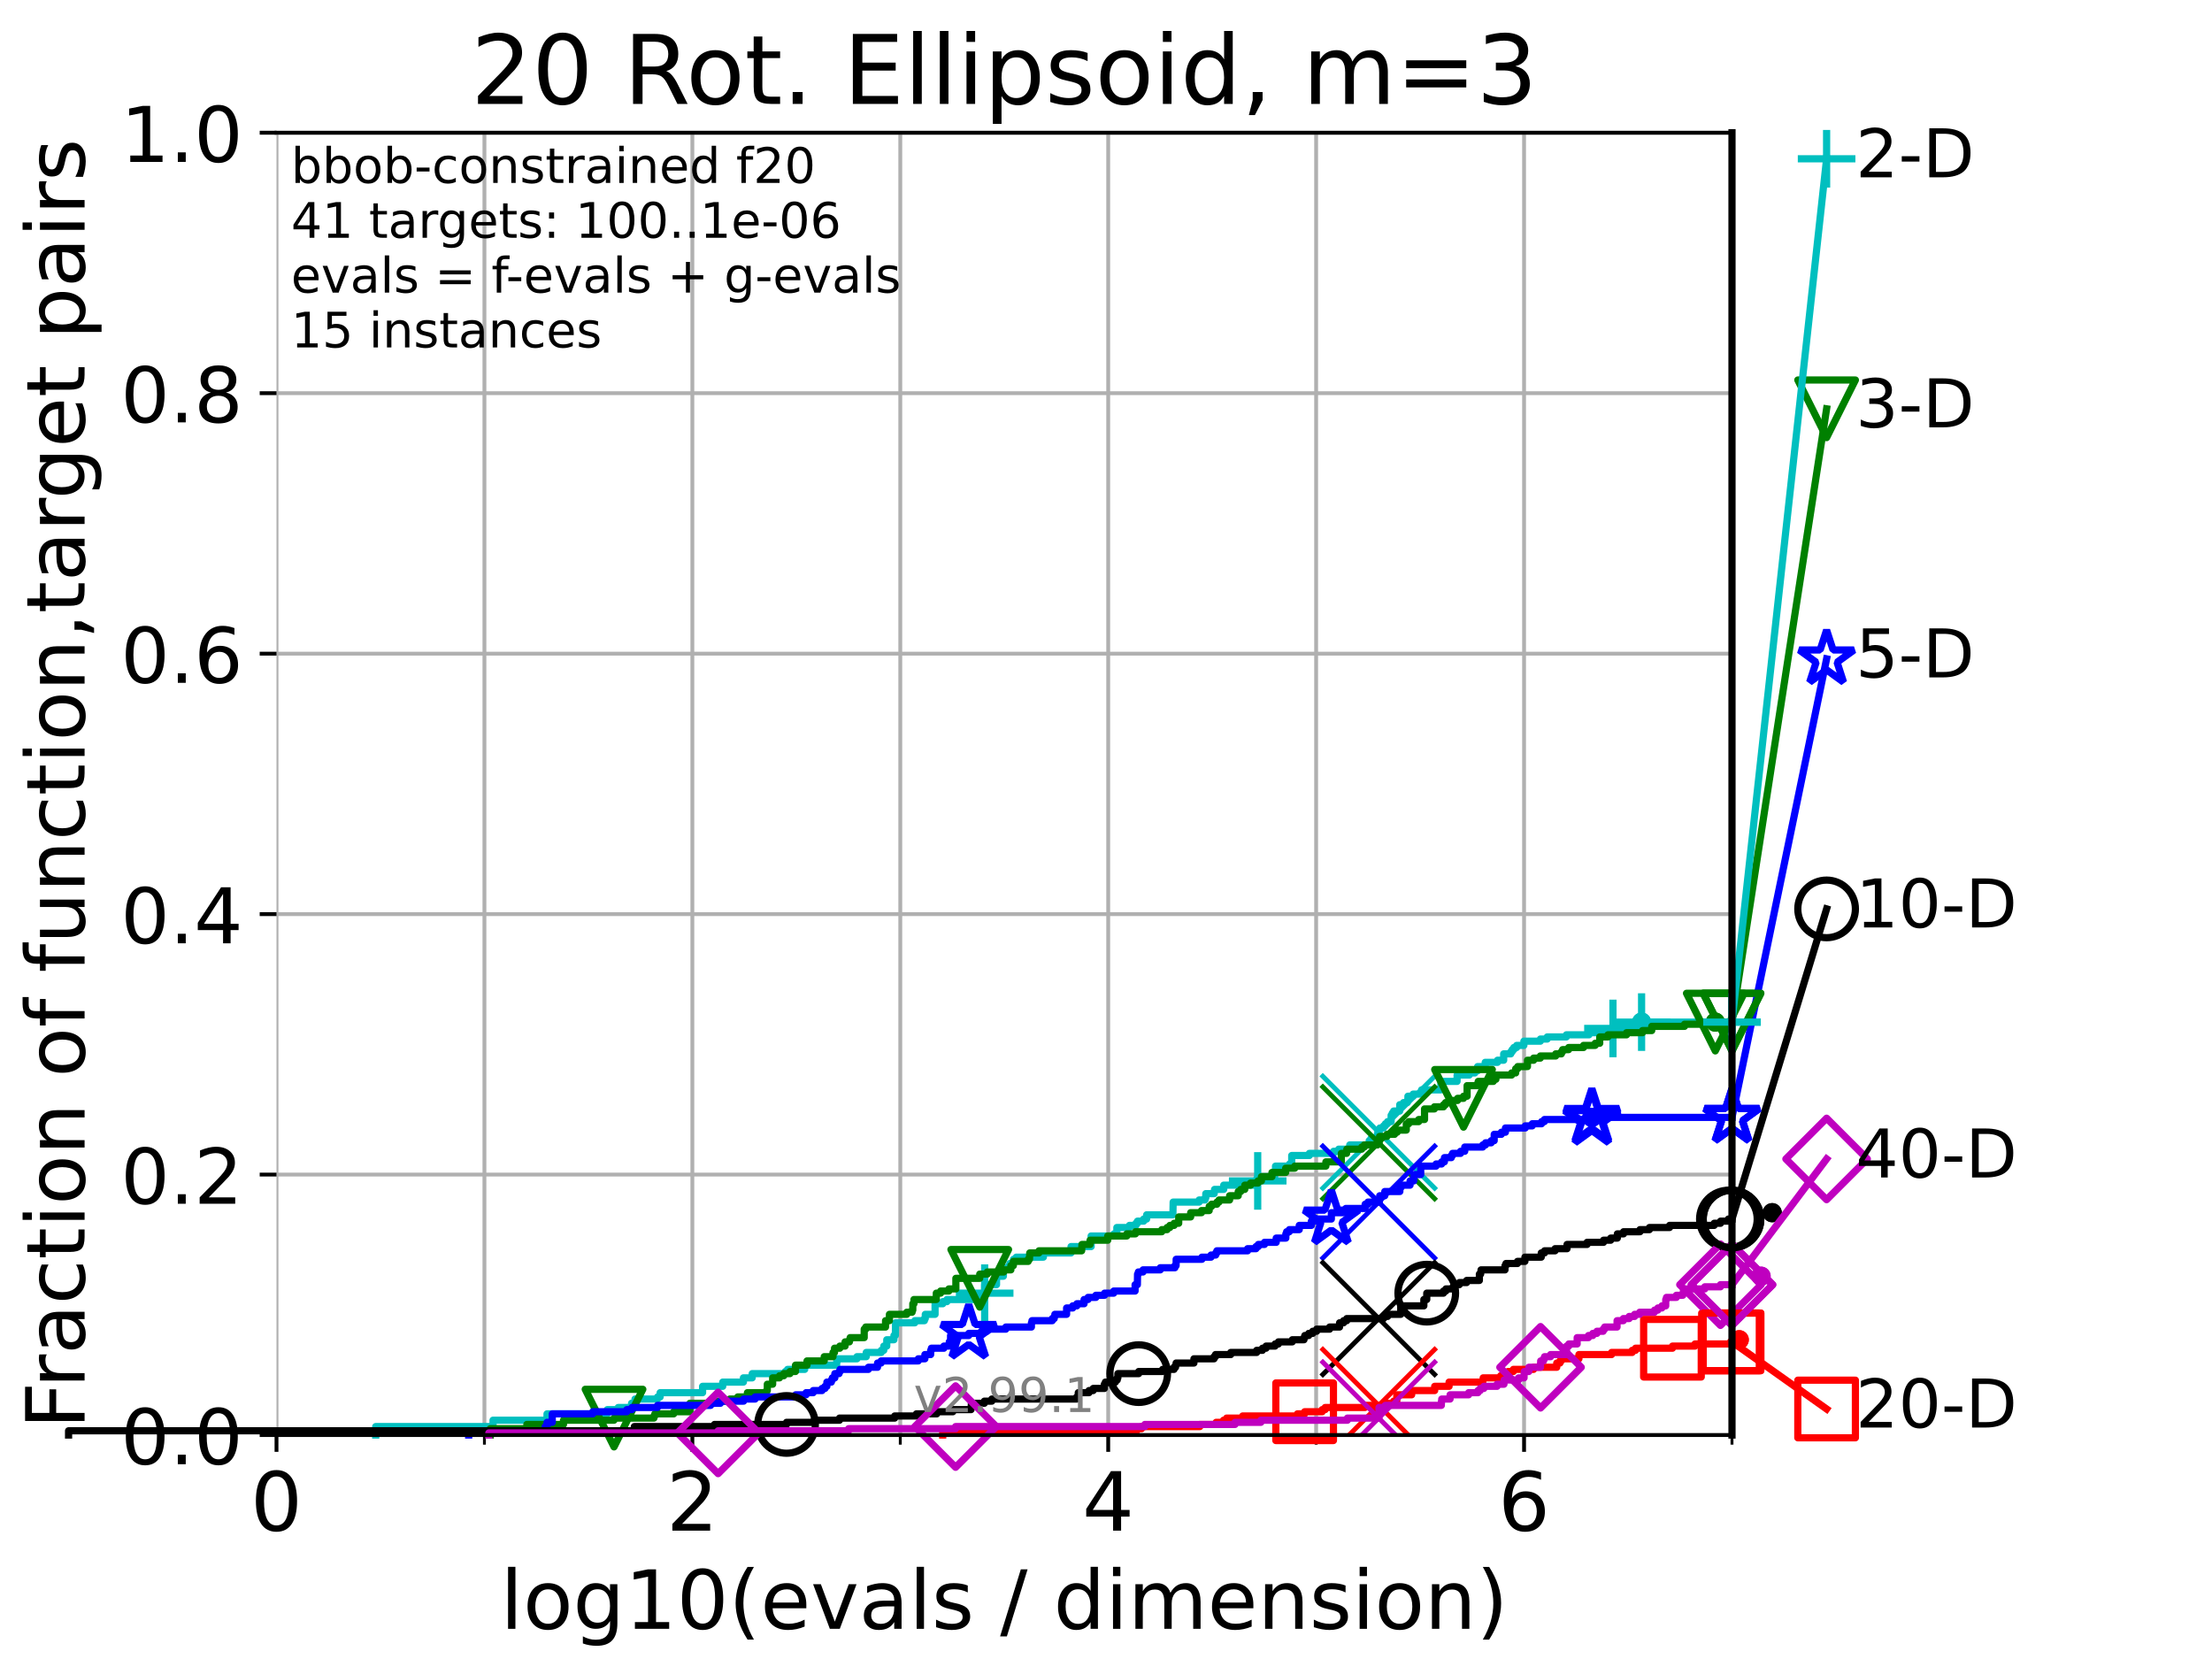 <?xml version="1.0" encoding="utf-8" standalone="no"?>
<!DOCTYPE svg PUBLIC "-//W3C//DTD SVG 1.1//EN"
  "http://www.w3.org/Graphics/SVG/1.1/DTD/svg11.dtd">
<!-- Created with matplotlib (https://matplotlib.org/) -->
<svg height="345.6pt" version="1.1" viewBox="0 0 460.8 345.6" width="460.8pt" xmlns="http://www.w3.org/2000/svg" xmlns:xlink="http://www.w3.org/1999/xlink">
 <defs>
  <style type="text/css">*{stroke-linecap:butt;stroke-linejoin:round;}</style>
 </defs>
 <g id="figure_1">
  <g id="patch_1">
   <path d="M 0 345.6 
L 460.8 345.6 
L 460.8 0 
L 0 0 
z
" style="fill:#ffffff;"/>
  </g>
  <g id="axes_1">
   <g id="patch_2">
    <path d="M 57.6 298.944 
L 360.806 298.944 
L 360.806 27.648 
L 57.6 27.648 
z
" style="fill:#ffffff;"/>
   </g>
   <g id="matplotlib.axis_1">
    <g id="xtick_1">
     <g id="line2d_1">
      <path clip-path="url(#p620e19bb57)" d="M 57.6 298.944 
L 57.6 27.648 
" style="fill:none;stroke:#b0b0b0;stroke-linecap:square;stroke-width:0.8;"/>
     </g>
     <g id="line2d_2">
      <defs>
       <path d="M 0 0 
L 0 3.5 
" id="ma01e116638" style="stroke:#000000;stroke-width:0.8;"/>
      </defs>
      <g>
       <use style="stroke:#000000;stroke-width:0.8;" x="57.6" xlink:href="#ma01e116638" y="298.944"/>
      </g>
     </g>
     <g id="text_1">
      <!-- 0 -->
      <g transform="translate(52.192 318.861)scale(0.17 -0.17)">
       <defs>
        <path d="M 31.781 66.406 
Q 24.172 66.406 20.328 58.906 
Q 16.5 51.422 16.5 36.375 
Q 16.5 21.391 20.328 13.891 
Q 24.172 6.391 31.781 6.391 
Q 39.453 6.391 43.281 13.891 
Q 47.125 21.391 47.125 36.375 
Q 47.125 51.422 43.281 58.906 
Q 39.453 66.406 31.781 66.406 
z
M 31.781 74.219 
Q 44.047 74.219 50.516 64.516 
Q 56.984 54.828 56.984 36.375 
Q 56.984 17.969 50.516 8.266 
Q 44.047 -1.422 31.781 -1.422 
Q 19.531 -1.422 13.062 8.266 
Q 6.594 17.969 6.594 36.375 
Q 6.594 54.828 13.062 64.516 
Q 19.531 74.219 31.781 74.219 
z
" id="DejaVuSans-48"/>
       </defs>
       <use xlink:href="#DejaVuSans-48"/>
      </g>
     </g>
    </g>
    <g id="xtick_2">
     <g id="line2d_3">
      <path clip-path="url(#p620e19bb57)" d="M 144.23 298.944 
L 144.23 27.648 
" style="fill:none;stroke:#b0b0b0;stroke-linecap:square;stroke-width:0.8;"/>
     </g>
     <g id="line2d_4">
      <g>
       <use style="stroke:#000000;stroke-width:0.8;" x="144.23" xlink:href="#ma01e116638" y="298.944"/>
      </g>
     </g>
     <g id="text_2">
      <!-- 2 -->
      <g transform="translate(138.822 318.861)scale(0.17 -0.17)">
       <defs>
        <path d="M 19.188 8.297 
L 53.609 8.297 
L 53.609 0 
L 7.328 0 
L 7.328 8.297 
Q 12.938 14.109 22.625 23.891 
Q 32.328 33.688 34.812 36.531 
Q 39.547 41.844 41.422 45.531 
Q 43.312 49.219 43.312 52.781 
Q 43.312 58.594 39.234 62.25 
Q 35.156 65.922 28.609 65.922 
Q 23.969 65.922 18.812 64.312 
Q 13.672 62.703 7.812 59.422 
L 7.812 69.391 
Q 13.766 71.781 18.938 73 
Q 24.125 74.219 28.422 74.219 
Q 39.75 74.219 46.484 68.547 
Q 53.219 62.891 53.219 53.422 
Q 53.219 48.922 51.531 44.891 
Q 49.859 40.875 45.406 35.406 
Q 44.188 33.984 37.641 27.219 
Q 31.109 20.453 19.188 8.297 
z
" id="DejaVuSans-50"/>
       </defs>
       <use xlink:href="#DejaVuSans-50"/>
      </g>
     </g>
    </g>
    <g id="xtick_3">
     <g id="line2d_5">
      <path clip-path="url(#p620e19bb57)" d="M 230.861 298.944 
L 230.861 27.648 
" style="fill:none;stroke:#b0b0b0;stroke-linecap:square;stroke-width:0.8;"/>
     </g>
     <g id="line2d_6">
      <g>
       <use style="stroke:#000000;stroke-width:0.8;" x="230.861" xlink:href="#ma01e116638" y="298.944"/>
      </g>
     </g>
     <g id="text_3">
      <!-- 4 -->
      <g transform="translate(225.453 318.861)scale(0.17 -0.17)">
       <defs>
        <path d="M 37.797 64.312 
L 12.891 25.391 
L 37.797 25.391 
z
M 35.203 72.906 
L 47.609 72.906 
L 47.609 25.391 
L 58.016 25.391 
L 58.016 17.188 
L 47.609 17.188 
L 47.609 0 
L 37.797 0 
L 37.797 17.188 
L 4.891 17.188 
L 4.891 26.703 
z
" id="DejaVuSans-52"/>
       </defs>
       <use xlink:href="#DejaVuSans-52"/>
      </g>
     </g>
    </g>
    <g id="xtick_4">
     <g id="line2d_7">
      <path clip-path="url(#p620e19bb57)" d="M 317.491 298.944 
L 317.491 27.648 
" style="fill:none;stroke:#b0b0b0;stroke-linecap:square;stroke-width:0.8;"/>
     </g>
     <g id="line2d_8">
      <g>
       <use style="stroke:#000000;stroke-width:0.8;" x="317.491" xlink:href="#ma01e116638" y="298.944"/>
      </g>
     </g>
     <g id="text_4">
      <!-- 6 -->
      <g transform="translate(312.083 318.861)scale(0.17 -0.17)">
       <defs>
        <path d="M 33.016 40.375 
Q 26.375 40.375 22.484 35.828 
Q 18.609 31.297 18.609 23.391 
Q 18.609 15.531 22.484 10.953 
Q 26.375 6.391 33.016 6.391 
Q 39.656 6.391 43.531 10.953 
Q 47.406 15.531 47.406 23.391 
Q 47.406 31.297 43.531 35.828 
Q 39.656 40.375 33.016 40.375 
z
M 52.594 71.297 
L 52.594 62.312 
Q 48.875 64.062 45.094 64.984 
Q 41.312 65.922 37.594 65.922 
Q 27.828 65.922 22.672 59.328 
Q 17.531 52.734 16.797 39.406 
Q 19.672 43.656 24.016 45.922 
Q 28.375 48.188 33.594 48.188 
Q 44.578 48.188 50.953 41.516 
Q 57.328 34.859 57.328 23.391 
Q 57.328 12.156 50.688 5.359 
Q 44.047 -1.422 33.016 -1.422 
Q 20.359 -1.422 13.672 8.266 
Q 6.984 17.969 6.984 36.375 
Q 6.984 53.656 15.188 63.938 
Q 23.391 74.219 37.203 74.219 
Q 40.922 74.219 44.703 73.484 
Q 48.484 72.75 52.594 71.297 
z
" id="DejaVuSans-54"/>
       </defs>
       <use xlink:href="#DejaVuSans-54"/>
      </g>
     </g>
    </g>
    <g id="xtick_5">
     <g id="line2d_9">
      <path clip-path="url(#p620e19bb57)" d="M 100.915 298.944 
L 100.915 27.648 
" style="fill:none;stroke:#b0b0b0;stroke-linecap:square;stroke-width:0.8;"/>
     </g>
     <g id="line2d_10">
      <defs>
       <path d="M 0 0 
L 0 2 
" id="mc03932a3af" style="stroke:#000000;stroke-width:0.6;"/>
      </defs>
      <g>
       <use style="stroke:#000000;stroke-width:0.6;" x="100.915" xlink:href="#mc03932a3af" y="298.944"/>
      </g>
     </g>
    </g>
    <g id="xtick_6">
     <g id="line2d_11">
      <path clip-path="url(#p620e19bb57)" d="M 187.546 298.944 
L 187.546 27.648 
" style="fill:none;stroke:#b0b0b0;stroke-linecap:square;stroke-width:0.8;"/>
     </g>
     <g id="line2d_12">
      <g>
       <use style="stroke:#000000;stroke-width:0.6;" x="187.546" xlink:href="#mc03932a3af" y="298.944"/>
      </g>
     </g>
    </g>
    <g id="xtick_7">
     <g id="line2d_13">
      <path clip-path="url(#p620e19bb57)" d="M 274.176 298.944 
L 274.176 27.648 
" style="fill:none;stroke:#b0b0b0;stroke-linecap:square;stroke-width:0.8;"/>
     </g>
     <g id="line2d_14">
      <g>
       <use style="stroke:#000000;stroke-width:0.6;" x="274.176" xlink:href="#mc03932a3af" y="298.944"/>
      </g>
     </g>
    </g>
    <g id="xtick_8">
     <g id="line2d_15">
      <path clip-path="url(#p620e19bb57)" d="M 360.806 298.944 
L 360.806 27.648 
" style="fill:none;stroke:#b0b0b0;stroke-linecap:square;stroke-width:0.8;"/>
     </g>
     <g id="line2d_16">
      <g>
       <use style="stroke:#000000;stroke-width:0.6;" x="360.806" xlink:href="#mc03932a3af" y="298.944"/>
      </g>
     </g>
    </g>
    <g id="text_5">
     <!-- log10(evals / dimension) -->
     <g transform="translate(104.239 339.314)scale(0.17 -0.17)">
      <defs>
       <path d="M 9.422 75.984 
L 18.406 75.984 
L 18.406 0 
L 9.422 0 
z
" id="DejaVuSans-108"/>
       <path d="M 30.609 48.391 
Q 23.391 48.391 19.188 42.75 
Q 14.984 37.109 14.984 27.297 
Q 14.984 17.484 19.156 11.844 
Q 23.344 6.203 30.609 6.203 
Q 37.797 6.203 41.984 11.859 
Q 46.188 17.531 46.188 27.297 
Q 46.188 37.016 41.984 42.703 
Q 37.797 48.391 30.609 48.391 
z
M 30.609 56 
Q 42.328 56 49.016 48.375 
Q 55.719 40.766 55.719 27.297 
Q 55.719 13.875 49.016 6.219 
Q 42.328 -1.422 30.609 -1.422 
Q 18.844 -1.422 12.172 6.219 
Q 5.516 13.875 5.516 27.297 
Q 5.516 40.766 12.172 48.375 
Q 18.844 56 30.609 56 
z
" id="DejaVuSans-111"/>
       <path d="M 45.406 27.984 
Q 45.406 37.75 41.375 43.109 
Q 37.359 48.484 30.078 48.484 
Q 22.859 48.484 18.828 43.109 
Q 14.797 37.75 14.797 27.984 
Q 14.797 18.266 18.828 12.891 
Q 22.859 7.516 30.078 7.516 
Q 37.359 7.516 41.375 12.891 
Q 45.406 18.266 45.406 27.984 
z
M 54.391 6.781 
Q 54.391 -7.172 48.188 -13.984 
Q 42 -20.797 29.203 -20.797 
Q 24.469 -20.797 20.266 -20.094 
Q 16.062 -19.391 12.109 -17.922 
L 12.109 -9.188 
Q 16.062 -11.328 19.922 -12.344 
Q 23.781 -13.375 27.781 -13.375 
Q 36.625 -13.375 41.016 -8.766 
Q 45.406 -4.156 45.406 5.172 
L 45.406 9.625 
Q 42.625 4.781 38.281 2.391 
Q 33.938 0 27.875 0 
Q 17.828 0 11.672 7.656 
Q 5.516 15.328 5.516 27.984 
Q 5.516 40.672 11.672 48.328 
Q 17.828 56 27.875 56 
Q 33.938 56 38.281 53.609 
Q 42.625 51.219 45.406 46.391 
L 45.406 54.688 
L 54.391 54.688 
z
" id="DejaVuSans-103"/>
       <path d="M 12.406 8.297 
L 28.516 8.297 
L 28.516 63.922 
L 10.984 60.406 
L 10.984 69.391 
L 28.422 72.906 
L 38.281 72.906 
L 38.281 8.297 
L 54.391 8.297 
L 54.391 0 
L 12.406 0 
z
" id="DejaVuSans-49"/>
       <path d="M 31 75.875 
Q 24.469 64.656 21.281 53.656 
Q 18.109 42.672 18.109 31.391 
Q 18.109 20.125 21.312 9.062 
Q 24.516 -2 31 -13.188 
L 23.188 -13.188 
Q 15.875 -1.703 12.234 9.375 
Q 8.594 20.453 8.594 31.391 
Q 8.594 42.281 12.203 53.312 
Q 15.828 64.359 23.188 75.875 
z
" id="DejaVuSans-40"/>
       <path d="M 56.203 29.594 
L 56.203 25.203 
L 14.891 25.203 
Q 15.484 15.922 20.484 11.062 
Q 25.484 6.203 34.422 6.203 
Q 39.594 6.203 44.453 7.469 
Q 49.312 8.734 54.109 11.281 
L 54.109 2.781 
Q 49.266 0.734 44.188 -0.344 
Q 39.109 -1.422 33.891 -1.422 
Q 20.797 -1.422 13.156 6.188 
Q 5.516 13.812 5.516 26.812 
Q 5.516 40.234 12.766 48.109 
Q 20.016 56 32.328 56 
Q 43.359 56 49.781 48.891 
Q 56.203 41.797 56.203 29.594 
z
M 47.219 32.234 
Q 47.125 39.594 43.094 43.984 
Q 39.062 48.391 32.422 48.391 
Q 24.906 48.391 20.391 44.141 
Q 15.875 39.891 15.188 32.172 
z
" id="DejaVuSans-101"/>
       <path d="M 2.984 54.688 
L 12.5 54.688 
L 29.594 8.797 
L 46.688 54.688 
L 56.203 54.688 
L 35.688 0 
L 23.484 0 
z
" id="DejaVuSans-118"/>
       <path d="M 34.281 27.484 
Q 23.391 27.484 19.188 25 
Q 14.984 22.516 14.984 16.5 
Q 14.984 11.719 18.141 8.906 
Q 21.297 6.109 26.703 6.109 
Q 34.188 6.109 38.703 11.406 
Q 43.219 16.703 43.219 25.484 
L 43.219 27.484 
z
M 52.203 31.203 
L 52.203 0 
L 43.219 0 
L 43.219 8.297 
Q 40.141 3.328 35.547 0.953 
Q 30.953 -1.422 24.312 -1.422 
Q 15.922 -1.422 10.953 3.297 
Q 6 8.016 6 15.922 
Q 6 25.141 12.172 29.828 
Q 18.359 34.516 30.609 34.516 
L 43.219 34.516 
L 43.219 35.406 
Q 43.219 41.609 39.141 45 
Q 35.062 48.391 27.688 48.391 
Q 23 48.391 18.547 47.266 
Q 14.109 46.141 10.016 43.891 
L 10.016 52.203 
Q 14.938 54.109 19.578 55.047 
Q 24.219 56 28.609 56 
Q 40.484 56 46.344 49.844 
Q 52.203 43.703 52.203 31.203 
z
" id="DejaVuSans-97"/>
       <path d="M 44.281 53.078 
L 44.281 44.578 
Q 40.484 46.531 36.375 47.5 
Q 32.281 48.484 27.875 48.484 
Q 21.188 48.484 17.844 46.438 
Q 14.5 44.391 14.5 40.281 
Q 14.5 37.156 16.891 35.375 
Q 19.281 33.594 26.516 31.984 
L 29.594 31.297 
Q 39.156 29.25 43.188 25.516 
Q 47.219 21.781 47.219 15.094 
Q 47.219 7.469 41.188 3.016 
Q 35.156 -1.422 24.609 -1.422 
Q 20.219 -1.422 15.453 -0.562 
Q 10.688 0.297 5.422 2 
L 5.422 11.281 
Q 10.406 8.688 15.234 7.391 
Q 20.062 6.109 24.812 6.109 
Q 31.156 6.109 34.562 8.281 
Q 37.984 10.453 37.984 14.406 
Q 37.984 18.062 35.516 20.016 
Q 33.062 21.969 24.703 23.781 
L 21.578 24.516 
Q 13.234 26.266 9.516 29.906 
Q 5.812 33.547 5.812 39.891 
Q 5.812 47.609 11.281 51.797 
Q 16.75 56 26.812 56 
Q 31.781 56 36.172 55.266 
Q 40.578 54.547 44.281 53.078 
z
" id="DejaVuSans-115"/>
       <path id="DejaVuSans-32"/>
       <path d="M 25.391 72.906 
L 33.688 72.906 
L 8.297 -9.281 
L 0 -9.281 
z
" id="DejaVuSans-47"/>
       <path d="M 45.406 46.391 
L 45.406 75.984 
L 54.391 75.984 
L 54.391 0 
L 45.406 0 
L 45.406 8.203 
Q 42.578 3.328 38.25 0.953 
Q 33.938 -1.422 27.875 -1.422 
Q 17.969 -1.422 11.734 6.484 
Q 5.516 14.406 5.516 27.297 
Q 5.516 40.188 11.734 48.094 
Q 17.969 56 27.875 56 
Q 33.938 56 38.25 53.625 
Q 42.578 51.266 45.406 46.391 
z
M 14.797 27.297 
Q 14.797 17.391 18.875 11.75 
Q 22.953 6.109 30.078 6.109 
Q 37.203 6.109 41.297 11.75 
Q 45.406 17.391 45.406 27.297 
Q 45.406 37.203 41.297 42.844 
Q 37.203 48.484 30.078 48.484 
Q 22.953 48.484 18.875 42.844 
Q 14.797 37.203 14.797 27.297 
z
" id="DejaVuSans-100"/>
       <path d="M 9.422 54.688 
L 18.406 54.688 
L 18.406 0 
L 9.422 0 
z
M 9.422 75.984 
L 18.406 75.984 
L 18.406 64.594 
L 9.422 64.594 
z
" id="DejaVuSans-105"/>
       <path d="M 52 44.188 
Q 55.375 50.25 60.062 53.125 
Q 64.75 56 71.094 56 
Q 79.641 56 84.281 50.016 
Q 88.922 44.047 88.922 33.016 
L 88.922 0 
L 79.891 0 
L 79.891 32.719 
Q 79.891 40.578 77.094 44.375 
Q 74.312 48.188 68.609 48.188 
Q 61.625 48.188 57.562 43.547 
Q 53.516 38.922 53.516 30.906 
L 53.516 0 
L 44.484 0 
L 44.484 32.719 
Q 44.484 40.625 41.703 44.406 
Q 38.922 48.188 33.109 48.188 
Q 26.219 48.188 22.156 43.531 
Q 18.109 38.875 18.109 30.906 
L 18.109 0 
L 9.078 0 
L 9.078 54.688 
L 18.109 54.688 
L 18.109 46.188 
Q 21.188 51.219 25.484 53.609 
Q 29.781 56 35.688 56 
Q 41.656 56 45.828 52.969 
Q 50 49.953 52 44.188 
z
" id="DejaVuSans-109"/>
       <path d="M 54.891 33.016 
L 54.891 0 
L 45.906 0 
L 45.906 32.719 
Q 45.906 40.484 42.875 44.328 
Q 39.844 48.188 33.797 48.188 
Q 26.516 48.188 22.312 43.547 
Q 18.109 38.922 18.109 30.906 
L 18.109 0 
L 9.078 0 
L 9.078 54.688 
L 18.109 54.688 
L 18.109 46.188 
Q 21.344 51.125 25.703 53.562 
Q 30.078 56 35.797 56 
Q 45.219 56 50.047 50.172 
Q 54.891 44.344 54.891 33.016 
z
" id="DejaVuSans-110"/>
       <path d="M 8.016 75.875 
L 15.828 75.875 
Q 23.141 64.359 26.781 53.312 
Q 30.422 42.281 30.422 31.391 
Q 30.422 20.453 26.781 9.375 
Q 23.141 -1.703 15.828 -13.188 
L 8.016 -13.188 
Q 14.5 -2 17.703 9.062 
Q 20.906 20.125 20.906 31.391 
Q 20.906 42.672 17.703 53.656 
Q 14.5 64.656 8.016 75.875 
z
" id="DejaVuSans-41"/>
      </defs>
      <use xlink:href="#DejaVuSans-108"/>
      <use x="27.783" xlink:href="#DejaVuSans-111"/>
      <use x="88.965" xlink:href="#DejaVuSans-103"/>
      <use x="152.441" xlink:href="#DejaVuSans-49"/>
      <use x="216.064" xlink:href="#DejaVuSans-48"/>
      <use x="279.688" xlink:href="#DejaVuSans-40"/>
      <use x="318.701" xlink:href="#DejaVuSans-101"/>
      <use x="380.225" xlink:href="#DejaVuSans-118"/>
      <use x="439.404" xlink:href="#DejaVuSans-97"/>
      <use x="500.684" xlink:href="#DejaVuSans-108"/>
      <use x="528.467" xlink:href="#DejaVuSans-115"/>
      <use x="580.566" xlink:href="#DejaVuSans-32"/>
      <use x="612.354" xlink:href="#DejaVuSans-47"/>
      <use x="646.045" xlink:href="#DejaVuSans-32"/>
      <use x="677.832" xlink:href="#DejaVuSans-100"/>
      <use x="741.309" xlink:href="#DejaVuSans-105"/>
      <use x="769.092" xlink:href="#DejaVuSans-109"/>
      <use x="866.504" xlink:href="#DejaVuSans-101"/>
      <use x="928.027" xlink:href="#DejaVuSans-110"/>
      <use x="991.406" xlink:href="#DejaVuSans-115"/>
      <use x="1043.506" xlink:href="#DejaVuSans-105"/>
      <use x="1071.289" xlink:href="#DejaVuSans-111"/>
      <use x="1132.471" xlink:href="#DejaVuSans-110"/>
      <use x="1195.85" xlink:href="#DejaVuSans-41"/>
     </g>
    </g>
   </g>
   <g id="matplotlib.axis_2">
    <g id="ytick_1">
     <g id="line2d_17">
      <path clip-path="url(#p620e19bb57)" d="M 57.6 298.944 
L 360.806 298.944 
" style="fill:none;stroke:#b0b0b0;stroke-linecap:square;stroke-width:0.8;"/>
     </g>
     <g id="line2d_18">
      <defs>
       <path d="M 0 0 
L -3.5 0 
" id="ma73a1eb004" style="stroke:#000000;stroke-width:0.8;"/>
      </defs>
      <g>
       <use style="stroke:#000000;stroke-width:0.8;" x="57.6" xlink:href="#ma73a1eb004" y="298.944"/>
      </g>
     </g>
     <g id="text_6">
      <!-- 0.0 -->
      <g transform="translate(25.155 305.023)scale(0.16 -0.16)">
       <defs>
        <path d="M 10.688 12.406 
L 21 12.406 
L 21 0 
L 10.688 0 
z
" id="DejaVuSans-46"/>
       </defs>
       <use xlink:href="#DejaVuSans-48"/>
       <use x="63.623" xlink:href="#DejaVuSans-46"/>
       <use x="95.41" xlink:href="#DejaVuSans-48"/>
      </g>
     </g>
    </g>
    <g id="ytick_2">
     <g id="line2d_19">
      <path clip-path="url(#p620e19bb57)" d="M 57.6 244.685 
L 360.806 244.685 
" style="fill:none;stroke:#b0b0b0;stroke-linecap:square;stroke-width:0.8;"/>
     </g>
     <g id="line2d_20">
      <g>
       <use style="stroke:#000000;stroke-width:0.8;" x="57.6" xlink:href="#ma73a1eb004" y="244.685"/>
      </g>
     </g>
     <g id="text_7">
      <!-- 0.2 -->
      <g transform="translate(25.155 250.764)scale(0.16 -0.16)">
       <use xlink:href="#DejaVuSans-48"/>
       <use x="63.623" xlink:href="#DejaVuSans-46"/>
       <use x="95.41" xlink:href="#DejaVuSans-50"/>
      </g>
     </g>
    </g>
    <g id="ytick_3">
     <g id="line2d_21">
      <path clip-path="url(#p620e19bb57)" d="M 57.6 190.426 
L 360.806 190.426 
" style="fill:none;stroke:#b0b0b0;stroke-linecap:square;stroke-width:0.8;"/>
     </g>
     <g id="line2d_22">
      <g>
       <use style="stroke:#000000;stroke-width:0.8;" x="57.6" xlink:href="#ma73a1eb004" y="190.426"/>
      </g>
     </g>
     <g id="text_8">
      <!-- 0.4 -->
      <g transform="translate(25.155 196.504)scale(0.16 -0.16)">
       <use xlink:href="#DejaVuSans-48"/>
       <use x="63.623" xlink:href="#DejaVuSans-46"/>
       <use x="95.41" xlink:href="#DejaVuSans-52"/>
      </g>
     </g>
    </g>
    <g id="ytick_4">
     <g id="line2d_23">
      <path clip-path="url(#p620e19bb57)" d="M 57.6 136.166 
L 360.806 136.166 
" style="fill:none;stroke:#b0b0b0;stroke-linecap:square;stroke-width:0.8;"/>
     </g>
     <g id="line2d_24">
      <g>
       <use style="stroke:#000000;stroke-width:0.8;" x="57.6" xlink:href="#ma73a1eb004" y="136.166"/>
      </g>
     </g>
     <g id="text_9">
      <!-- 0.6 -->
      <g transform="translate(25.155 142.245)scale(0.16 -0.16)">
       <use xlink:href="#DejaVuSans-48"/>
       <use x="63.623" xlink:href="#DejaVuSans-46"/>
       <use x="95.41" xlink:href="#DejaVuSans-54"/>
      </g>
     </g>
    </g>
    <g id="ytick_5">
     <g id="line2d_25">
      <path clip-path="url(#p620e19bb57)" d="M 57.6 81.907 
L 360.806 81.907 
" style="fill:none;stroke:#b0b0b0;stroke-linecap:square;stroke-width:0.8;"/>
     </g>
     <g id="line2d_26">
      <g>
       <use style="stroke:#000000;stroke-width:0.8;" x="57.6" xlink:href="#ma73a1eb004" y="81.907"/>
      </g>
     </g>
     <g id="text_10">
      <!-- 0.8 -->
      <g transform="translate(25.155 87.986)scale(0.16 -0.16)">
       <defs>
        <path d="M 31.781 34.625 
Q 24.75 34.625 20.719 30.859 
Q 16.703 27.094 16.703 20.516 
Q 16.703 13.922 20.719 10.156 
Q 24.75 6.391 31.781 6.391 
Q 38.812 6.391 42.859 10.172 
Q 46.922 13.969 46.922 20.516 
Q 46.922 27.094 42.891 30.859 
Q 38.875 34.625 31.781 34.625 
z
M 21.922 38.812 
Q 15.578 40.375 12.031 44.719 
Q 8.5 49.078 8.5 55.328 
Q 8.5 64.062 14.719 69.141 
Q 20.953 74.219 31.781 74.219 
Q 42.672 74.219 48.875 69.141 
Q 55.078 64.062 55.078 55.328 
Q 55.078 49.078 51.531 44.719 
Q 48 40.375 41.703 38.812 
Q 48.828 37.156 52.797 32.312 
Q 56.781 27.484 56.781 20.516 
Q 56.781 9.906 50.312 4.234 
Q 43.844 -1.422 31.781 -1.422 
Q 19.734 -1.422 13.25 4.234 
Q 6.781 9.906 6.781 20.516 
Q 6.781 27.484 10.781 32.312 
Q 14.797 37.156 21.922 38.812 
z
M 18.312 54.391 
Q 18.312 48.734 21.844 45.562 
Q 25.391 42.391 31.781 42.391 
Q 38.141 42.391 41.719 45.562 
Q 45.312 48.734 45.312 54.391 
Q 45.312 60.062 41.719 63.234 
Q 38.141 66.406 31.781 66.406 
Q 25.391 66.406 21.844 63.234 
Q 18.312 60.062 18.312 54.391 
z
" id="DejaVuSans-56"/>
       </defs>
       <use xlink:href="#DejaVuSans-48"/>
       <use x="63.623" xlink:href="#DejaVuSans-46"/>
       <use x="95.41" xlink:href="#DejaVuSans-56"/>
      </g>
     </g>
    </g>
    <g id="ytick_6">
     <g id="line2d_27">
      <path clip-path="url(#p620e19bb57)" d="M 57.6 27.648 
L 360.806 27.648 
" style="fill:none;stroke:#b0b0b0;stroke-linecap:square;stroke-width:0.8;"/>
     </g>
     <g id="line2d_28">
      <g>
       <use style="stroke:#000000;stroke-width:0.8;" x="57.6" xlink:href="#ma73a1eb004" y="27.648"/>
      </g>
     </g>
     <g id="text_11">
      <!-- 1.0 -->
      <g transform="translate(25.155 33.727)scale(0.16 -0.16)">
       <use xlink:href="#DejaVuSans-49"/>
       <use x="63.623" xlink:href="#DejaVuSans-46"/>
       <use x="95.41" xlink:href="#DejaVuSans-48"/>
      </g>
     </g>
    </g>
    <g id="text_12">
     <!-- Fraction of function,target pairs -->
     <g transform="translate(17.62 297.681)rotate(-90)scale(0.17 -0.17)">
      <defs>
       <path d="M 9.812 72.906 
L 51.703 72.906 
L 51.703 64.594 
L 19.672 64.594 
L 19.672 43.109 
L 48.578 43.109 
L 48.578 34.812 
L 19.672 34.812 
L 19.672 0 
L 9.812 0 
z
" id="DejaVuSans-70"/>
       <path d="M 41.109 46.297 
Q 39.594 47.172 37.812 47.578 
Q 36.031 48 33.891 48 
Q 26.266 48 22.188 43.047 
Q 18.109 38.094 18.109 28.812 
L 18.109 0 
L 9.078 0 
L 9.078 54.688 
L 18.109 54.688 
L 18.109 46.188 
Q 20.953 51.172 25.484 53.578 
Q 30.031 56 36.531 56 
Q 37.453 56 38.578 55.875 
Q 39.703 55.766 41.062 55.516 
z
" id="DejaVuSans-114"/>
       <path d="M 48.781 52.594 
L 48.781 44.188 
Q 44.969 46.297 41.141 47.344 
Q 37.312 48.391 33.406 48.391 
Q 24.656 48.391 19.812 42.844 
Q 14.984 37.312 14.984 27.297 
Q 14.984 17.281 19.812 11.734 
Q 24.656 6.203 33.406 6.203 
Q 37.312 6.203 41.141 7.25 
Q 44.969 8.297 48.781 10.406 
L 48.781 2.094 
Q 45.016 0.344 40.984 -0.531 
Q 36.969 -1.422 32.422 -1.422 
Q 20.062 -1.422 12.781 6.344 
Q 5.516 14.109 5.516 27.297 
Q 5.516 40.672 12.859 48.328 
Q 20.219 56 33.016 56 
Q 37.156 56 41.109 55.141 
Q 45.062 54.297 48.781 52.594 
z
" id="DejaVuSans-99"/>
       <path d="M 18.312 70.219 
L 18.312 54.688 
L 36.812 54.688 
L 36.812 47.703 
L 18.312 47.703 
L 18.312 18.016 
Q 18.312 11.328 20.141 9.422 
Q 21.969 7.516 27.594 7.516 
L 36.812 7.516 
L 36.812 0 
L 27.594 0 
Q 17.188 0 13.234 3.875 
Q 9.281 7.766 9.281 18.016 
L 9.281 47.703 
L 2.688 47.703 
L 2.688 54.688 
L 9.281 54.688 
L 9.281 70.219 
z
" id="DejaVuSans-116"/>
       <path d="M 37.109 75.984 
L 37.109 68.5 
L 28.516 68.5 
Q 23.688 68.5 21.797 66.547 
Q 19.922 64.594 19.922 59.516 
L 19.922 54.688 
L 34.719 54.688 
L 34.719 47.703 
L 19.922 47.703 
L 19.922 0 
L 10.891 0 
L 10.891 47.703 
L 2.297 47.703 
L 2.297 54.688 
L 10.891 54.688 
L 10.891 58.5 
Q 10.891 67.625 15.141 71.797 
Q 19.391 75.984 28.609 75.984 
z
" id="DejaVuSans-102"/>
       <path d="M 8.5 21.578 
L 8.5 54.688 
L 17.484 54.688 
L 17.484 21.922 
Q 17.484 14.156 20.5 10.266 
Q 23.531 6.391 29.594 6.391 
Q 36.859 6.391 41.078 11.031 
Q 45.312 15.672 45.312 23.688 
L 45.312 54.688 
L 54.297 54.688 
L 54.297 0 
L 45.312 0 
L 45.312 8.406 
Q 42.047 3.422 37.719 1 
Q 33.406 -1.422 27.688 -1.422 
Q 18.266 -1.422 13.375 4.438 
Q 8.5 10.297 8.5 21.578 
z
M 31.109 56 
z
" id="DejaVuSans-117"/>
       <path d="M 11.719 12.406 
L 22.016 12.406 
L 22.016 4 
L 14.016 -11.625 
L 7.719 -11.625 
L 11.719 4 
z
" id="DejaVuSans-44"/>
       <path d="M 18.109 8.203 
L 18.109 -20.797 
L 9.078 -20.797 
L 9.078 54.688 
L 18.109 54.688 
L 18.109 46.391 
Q 20.953 51.266 25.266 53.625 
Q 29.594 56 35.594 56 
Q 45.562 56 51.781 48.094 
Q 58.016 40.188 58.016 27.297 
Q 58.016 14.406 51.781 6.484 
Q 45.562 -1.422 35.594 -1.422 
Q 29.594 -1.422 25.266 0.953 
Q 20.953 3.328 18.109 8.203 
z
M 48.688 27.297 
Q 48.688 37.203 44.609 42.844 
Q 40.531 48.484 33.406 48.484 
Q 26.266 48.484 22.188 42.844 
Q 18.109 37.203 18.109 27.297 
Q 18.109 17.391 22.188 11.75 
Q 26.266 6.109 33.406 6.109 
Q 40.531 6.109 44.609 11.75 
Q 48.688 17.391 48.688 27.297 
z
" id="DejaVuSans-112"/>
      </defs>
      <use xlink:href="#DejaVuSans-70"/>
      <use x="50.27" xlink:href="#DejaVuSans-114"/>
      <use x="91.383" xlink:href="#DejaVuSans-97"/>
      <use x="152.662" xlink:href="#DejaVuSans-99"/>
      <use x="207.643" xlink:href="#DejaVuSans-116"/>
      <use x="246.852" xlink:href="#DejaVuSans-105"/>
      <use x="274.635" xlink:href="#DejaVuSans-111"/>
      <use x="335.816" xlink:href="#DejaVuSans-110"/>
      <use x="399.195" xlink:href="#DejaVuSans-32"/>
      <use x="430.982" xlink:href="#DejaVuSans-111"/>
      <use x="492.164" xlink:href="#DejaVuSans-102"/>
      <use x="527.369" xlink:href="#DejaVuSans-32"/>
      <use x="559.156" xlink:href="#DejaVuSans-102"/>
      <use x="594.361" xlink:href="#DejaVuSans-117"/>
      <use x="657.74" xlink:href="#DejaVuSans-110"/>
      <use x="721.119" xlink:href="#DejaVuSans-99"/>
      <use x="776.1" xlink:href="#DejaVuSans-116"/>
      <use x="815.309" xlink:href="#DejaVuSans-105"/>
      <use x="843.092" xlink:href="#DejaVuSans-111"/>
      <use x="904.273" xlink:href="#DejaVuSans-110"/>
      <use x="967.652" xlink:href="#DejaVuSans-44"/>
      <use x="999.439" xlink:href="#DejaVuSans-116"/>
      <use x="1038.648" xlink:href="#DejaVuSans-97"/>
      <use x="1099.928" xlink:href="#DejaVuSans-114"/>
      <use x="1139.291" xlink:href="#DejaVuSans-103"/>
      <use x="1202.768" xlink:href="#DejaVuSans-101"/>
      <use x="1264.291" xlink:href="#DejaVuSans-116"/>
      <use x="1303.5" xlink:href="#DejaVuSans-32"/>
      <use x="1335.287" xlink:href="#DejaVuSans-112"/>
      <use x="1398.764" xlink:href="#DejaVuSans-97"/>
      <use x="1460.043" xlink:href="#DejaVuSans-105"/>
      <use x="1487.826" xlink:href="#DejaVuSans-114"/>
      <use x="1528.939" xlink:href="#DejaVuSans-115"/>
     </g>
    </g>
   </g>
   <g id="line2d_29">
    <defs>
     <path d="M 0 1.5 
C 0.398 1.5 0.779 1.342 1.061 1.061 
C 1.342 0.779 1.5 0.398 1.5 0 
C 1.5 -0.398 1.342 -0.779 1.061 -1.061 
C 0.779 -1.342 0.398 -1.5 0 -1.5 
C -0.398 -1.5 -0.779 -1.342 -1.061 -1.061 
C -1.342 -0.779 -1.5 -0.398 -1.5 0 
C -1.5 0.398 -1.342 0.779 -1.061 1.061 
C -0.779 1.342 -0.398 1.5 0 1.5 
z
" id="m094992ac37" style="stroke:#00bfbf;"/>
    </defs>
    <g>
     <use style="fill:#00bfbf;stroke:#00bfbf;" x="341.973" xlink:href="#m094992ac37" y="212.923"/>
     <use style="fill:#00bfbf;stroke:#00bfbf;" x="341.973" xlink:href="#m094992ac37" y="212.923"/>
    </g>
   </g>
   <g id="line2d_30">
    <path d="M 78.267 298.944 
L 78.267 297.179 
L 102.708 297.179 
L 102.708 295.856 
L 113.954 295.856 
L 113.954 294.533 
L 126.517 294.533 
L 126.517 293.65 
L 128.786 293.65 
L 128.786 293.209 
L 131.564 293.209 
L 131.564 292.327 
L 132.287 292.327 
L 132.287 291.445 
L 136.975 291.445 
L 136.975 291.004 
L 137.521 291.004 
L 137.521 290.121 
L 146.362 290.121 
L 146.362 288.798 
L 150.56 288.798 
L 150.56 287.916 
L 154.865 287.916 
L 154.865 287.033 
L 156.697 287.033 
L 156.697 286.151 
L 163.599 286.151 
L 163.599 285.71 
L 164.064 285.71 
L 164.064 285.269 
L 167.635 285.269 
L 167.635 284.387 
L 174.279 284.387 
L 174.317 283.504 
L 174.469 283.504 
L 174.469 283.063 
L 178.523 283.063 
L 178.523 282.622 
L 180.456 282.622 
L 180.456 281.74 
L 183.582 281.74 
L 183.582 281.299 
L 184.108 281.299 
L 184.108 280.416 
L 184.73 280.416 
L 184.73 279.093 
L 186.221 279.093 
L 186.221 278.211 
L 186.521 278.211 
L 186.561 275.564 
L 190.579 275.564 
L 190.579 275.123 
L 192.568 275.123 
L 192.568 274.682 
L 192.754 274.682 
L 192.754 273.799 
L 194.793 273.799 
L 194.793 271.594 
L 196.399 271.594 
L 196.399 271.153 
L 197.271 271.153 
L 197.271 270.712 
L 203.881 270.712 
L 203.881 269.829 
L 204.73 269.829 
L 204.73 269.388 
L 205.125 269.388 
L 205.125 267.624 
L 207.594 267.624 
L 207.594 265.859 
L 209.022 265.859 
L 209.064 264.095 
L 210.192 264.095 
L 210.192 263.653 
L 210.366 263.653 
L 210.366 263.212 
L 211.074 263.212 
L 211.144 262.33 
L 211.715 262.33 
L 211.715 261.889 
L 217.357 261.889 
L 217.357 261.007 
L 223.115 261.007 
L 223.115 259.683 
L 227.303 259.683 
L 227.303 257.478 
L 232.053 257.478 
L 232.053 257.036 
L 232.659 257.036 
L 232.659 255.713 
L 235.283 255.713 
L 235.283 255.272 
L 236.635 255.272 
L 236.635 254.831 
L 236.952 254.831 
L 236.952 254.39 
L 238.245 254.39 
L 238.245 253.949 
L 238.866 253.949 
L 238.866 253.066 
L 244.337 253.066 
L 244.388 250.42 
L 249.801 250.42 
L 249.801 249.978 
L 251.03 249.978 
L 251.03 249.537 
L 251.187 249.537 
L 251.187 248.655 
L 252.937 248.655 
L 253.011 247.773 
L 254.922 247.773 
L 254.922 246.89 
L 261.273 246.89 
L 261.273 246.008 
L 262.003 246.008 
L 262.003 245.126 
L 265.535 245.126 
L 265.535 244.244 
L 265.713 244.244 
L 265.713 242.92 
L 268.621 242.92 
L 268.621 242.479 
L 269.088 242.479 
L 269.088 240.715 
L 272.759 240.715 
L 272.759 240.273 
L 277.816 240.273 
L 277.816 239.832 
L 278.875 239.832 
L 278.875 239.391 
L 281.179 239.391 
L 281.179 238.509 
L 285.228 238.509 
L 285.228 237.627 
L 285.572 237.627 
L 285.572 237.186 
L 287.021 237.186 
L 287.021 235.862 
L 287.226 235.862 
L 287.226 235.421 
L 287.453 235.421 
L 287.453 234.98 
L 288.223 234.98 
L 288.223 234.539 
L 288.602 234.539 
L 288.602 234.098 
L 289.048 234.098 
L 289.048 233.657 
L 289.8 233.657 
L 289.8 232.333 
L 290.034 232.333 
L 290.034 231.892 
L 290.323 231.892 
L 290.323 231.451 
L 291.589 231.451 
L 291.589 230.127 
L 292.379 230.127 
L 292.379 229.686 
L 293.167 229.686 
L 293.167 229.245 
L 293.295 229.245 
L 293.295 228.363 
L 294.382 228.363 
L 294.382 227.922 
L 296.136 227.922 
L 296.136 227.04 
L 300.157 227.04 
L 300.157 225.716 
L 300.374 225.716 
L 300.374 225.275 
L 303.539 225.275 
L 303.539 223.952 
L 306.077 223.952 
L 306.077 223.51 
L 307.242 223.51 
L 307.242 223.069 
L 307.817 223.069 
L 307.817 222.187 
L 309.398 222.187 
L 309.398 221.305 
L 311.956 221.305 
L 311.956 220.864 
L 313.245 220.864 
L 313.245 219.54 
L 314.723 219.54 
L 314.723 219.099 
L 315.007 219.099 
L 315.007 218.658 
L 315.357 218.658 
L 315.357 218.217 
L 315.95 218.217 
L 315.95 217.776 
L 317.452 217.776 
L 317.452 216.894 
L 320.889 216.894 
L 320.889 216.452 
L 322.321 216.452 
L 322.321 216.011 
L 326.308 216.011 
L 326.308 215.57 
L 331.016 215.57 
L 331.016 215.129 
L 334.673 215.129 
L 334.673 214.688 
L 336.01 214.688 
L 336.01 214.247 
L 336.846 214.247 
L 336.846 213.364 
L 341.973 213.364 
L 341.973 212.923 
L 360.806 212.923 
L 360.806 212.923 
" style="fill:none;stroke:#00bfbf;stroke-linecap:square;stroke-width:1.5;"/>
   </g>
   <g id="line2d_31">
    <defs>
     <path d="M -6 0 
L 6 0 
M 0 6 
L 0 -6 
" id="me647808e02" style="stroke:#00bfbf;stroke-width:1.5;"/>
    </defs>
    <g>
     <use style="fill-opacity:0;stroke:#00bfbf;stroke-width:1.5;" x="205.125" xlink:href="#me647808e02" y="269.388"/>
     <use style="fill-opacity:0;stroke:#00bfbf;stroke-width:1.5;" x="262.003" xlink:href="#me647808e02" y="246.008"/>
     <use style="fill-opacity:0;stroke:#00bfbf;stroke-width:1.5;" x="336.01" xlink:href="#me647808e02" y="214.247"/>
     <use style="fill-opacity:0;stroke:#00bfbf;stroke-width:1.5;" x="341.973" xlink:href="#me647808e02" y="212.923"/>
     <use style="fill-opacity:0;stroke:#00bfbf;stroke-width:1.5;" x="360.806" xlink:href="#me647808e02" y="212.923"/>
    </g>
   </g>
   <g id="line2d_32">
    <path style="fill:none;stroke:#00bfbf;stroke-linecap:square;stroke-width:1.5;"/>
    <g/>
   </g>
   <g id="line2d_33">
    <path clip-path="url(#p620e19bb57)" d="M 287.215 235.862 
" style="fill:none;stroke:#00bfbf;stroke-linecap:square;stroke-width:1.5;"/>
    <defs>
     <path d="M -12 12 
L 12 -12 
M -12 -12 
L 12 12 
" id="mc8d965efbe" style="stroke:#00bfbf;"/>
    </defs>
    <g clip-path="url(#p620e19bb57)">
     <use style="fill:#00bfbf;stroke:#00bfbf;" x="287.215" xlink:href="#mc8d965efbe" y="235.862"/>
    </g>
   </g>
   <g id="line2d_34">
    <defs>
     <path d="M 0 1.5 
C 0.398 1.5 0.779 1.342 1.061 1.061 
C 1.342 0.779 1.5 0.398 1.5 0 
C 1.5 -0.398 1.342 -0.779 1.061 -1.061 
C 0.779 -1.342 0.398 -1.5 0 -1.5 
C -0.398 -1.5 -0.779 -1.342 -1.061 -1.061 
C -1.342 -0.779 -1.5 -0.398 -1.5 0 
C -1.5 0.398 -1.342 0.779 -1.061 1.061 
C -0.779 1.342 -0.398 1.5 0 1.5 
z
" id="m5527b31f5b" style="stroke:#008000;"/>
    </defs>
    <g>
     <use style="fill:#008000;stroke:#008000;" x="357.327" xlink:href="#m5527b31f5b" y="212.923"/>
     <use style="fill:#008000;stroke:#008000;" x="357.327" xlink:href="#m5527b31f5b" y="212.923"/>
    </g>
   </g>
   <g id="line2d_35">
    <path d="M 102.129 298.944 
L 102.129 297.621 
L 109.757 297.621 
L 109.757 296.738 
L 117.384 296.738 
L 117.384 295.856 
L 127.911 295.856 
L 127.911 295.415 
L 136.223 295.415 
L 136.223 294.974 
L 136.414 294.974 
L 136.414 294.533 
L 140.344 294.533 
L 140.344 294.092 
L 143.722 294.092 
L 143.722 292.327 
L 148.972 292.327 
L 148.972 291.886 
L 152.024 291.886 
L 152.024 291.445 
L 153.689 291.445 
L 153.689 291.004 
L 155.701 291.004 
L 155.701 290.121 
L 159.679 290.121 
L 159.679 289.68 
L 159.844 289.68 
L 159.844 288.357 
L 160.959 288.357 
L 160.959 287.033 
L 162.397 287.033 
L 162.397 286.592 
L 163.283 286.592 
L 163.283 286.151 
L 164.56 286.151 
L 164.56 285.71 
L 165.715 285.71 
L 165.715 284.387 
L 168.117 284.387 
L 168.117 283.504 
L 171.698 283.504 
L 171.698 282.622 
L 173.528 282.622 
L 173.528 281.74 
L 173.843 281.74 
L 173.843 280.858 
L 174.953 280.858 
L 174.953 280.416 
L 176.047 280.416 
L 176.047 279.534 
L 176.949 279.534 
L 176.949 279.093 
L 177.103 279.093 
L 177.103 278.652 
L 180.031 278.652 
L 180.031 276.887 
L 180.346 276.887 
L 180.346 276.446 
L 184.474 276.446 
L 184.474 275.123 
L 185.283 275.123 
L 185.283 273.799 
L 188.9 273.799 
L 188.9 273.358 
L 190.01 273.358 
L 190.01 272.917 
L 190.153 272.917 
L 190.153 271.594 
L 190.392 271.594 
L 190.392 270.712 
L 195.047 270.712 
L 195.047 269.388 
L 195.943 269.388 
L 195.943 268.947 
L 197.667 268.947 
L 197.667 268.506 
L 199.125 268.506 
L 199.125 266.3 
L 204.098 266.3 
L 204.098 265.418 
L 205.674 265.418 
L 205.674 264.977 
L 209.09 264.977 
L 209.09 264.536 
L 210.581 264.536 
L 210.581 263.653 
L 211.101 263.653 
L 211.101 262.771 
L 214.192 262.771 
L 214.192 262.33 
L 214.467 262.33 
L 214.509 261.007 
L 216.435 261.007 
L 216.435 260.566 
L 225.33 260.566 
L 225.387 259.242 
L 227.082 259.242 
L 227.082 258.36 
L 230.76 258.36 
L 230.76 257.478 
L 234.733 257.478 
L 234.733 257.036 
L 236.536 257.036 
L 236.536 256.595 
L 242.024 256.595 
L 242.024 256.154 
L 243.129 256.154 
L 243.129 255.713 
L 243.712 255.713 
L 243.712 255.272 
L 244.591 255.272 
L 244.591 254.831 
L 245.547 254.831 
L 245.547 253.507 
L 248.037 253.507 
L 248.037 252.625 
L 250.295 252.625 
L 250.295 252.184 
L 251.897 252.184 
L 251.897 251.302 
L 252.394 251.302 
L 252.394 250.861 
L 253.509 250.861 
L 253.509 250.42 
L 253.941 250.42 
L 253.941 249.978 
L 256.149 249.978 
L 256.149 249.096 
L 257.946 249.096 
L 257.946 248.214 
L 258.474 248.214 
L 258.474 247.773 
L 259.307 247.773 
L 259.307 246.89 
L 260.507 246.89 
L 260.507 246.449 
L 262.057 246.449 
L 262.057 246.008 
L 262.775 246.008 
L 262.775 245.126 
L 264.972 245.126 
L 264.972 244.244 
L 267.83 244.244 
L 267.83 243.361 
L 269.718 243.361 
L 269.718 242.92 
L 276.204 242.92 
L 276.204 242.038 
L 279.421 242.038 
L 279.421 240.273 
L 280.526 240.273 
L 280.572 239.391 
L 283.676 239.391 
L 283.676 238.95 
L 284.214 238.95 
L 284.214 238.509 
L 286.966 238.509 
L 286.966 238.068 
L 287.295 238.068 
L 287.388 236.744 
L 288.939 236.744 
L 288.939 236.303 
L 290.515 236.303 
L 290.515 235.862 
L 291.061 235.862 
L 291.061 235.421 
L 292.956 235.421 
L 292.956 234.098 
L 293.471 234.098 
L 293.471 233.657 
L 295.543 233.657 
L 295.543 233.215 
L 296.758 233.215 
L 296.758 231.01 
L 298.814 231.01 
L 298.814 230.569 
L 300.716 230.569 
L 300.716 230.127 
L 301.136 230.127 
L 301.136 229.686 
L 301.977 229.686 
L 301.977 229.245 
L 303.641 229.245 
L 303.641 228.804 
L 304.875 228.804 
L 304.875 228.363 
L 305.625 228.363 
L 305.625 226.157 
L 307.799 226.157 
L 307.799 225.716 
L 307.94 225.716 
L 307.94 225.275 
L 311.085 225.275 
L 311.085 224.834 
L 311.627 224.834 
L 311.627 223.952 
L 314.901 223.952 
L 314.901 223.51 
L 315.746 223.51 
L 315.746 222.628 
L 316.17 222.628 
L 316.17 222.187 
L 318.199 222.187 
L 318.199 220.864 
L 319.478 220.864 
L 319.478 220.423 
L 320.88 220.423 
L 320.88 219.981 
L 324.077 219.981 
L 324.077 219.54 
L 325.261 219.54 
L 325.261 219.099 
L 325.518 219.099 
L 325.518 218.658 
L 326.778 218.658 
L 326.778 218.217 
L 329.881 218.217 
L 329.881 217.776 
L 332.301 217.776 
L 332.301 217.335 
L 333.252 217.335 
L 333.252 216.011 
L 334.968 216.011 
L 334.968 215.57 
L 338.844 215.57 
L 338.844 215.129 
L 342.161 215.129 
L 342.161 214.688 
L 344.086 214.688 
L 344.086 213.806 
L 350.917 213.806 
L 350.917 213.364 
L 357.327 213.364 
L 357.327 212.923 
L 360.806 212.923 
L 360.806 212.923 
" style="fill:none;stroke:#008000;stroke-linecap:square;stroke-width:1.5;"/>
   </g>
   <g id="line2d_36">
    <defs>
     <path d="M -0 6 
L 6 -6 
L -6 -6 
z
" id="m9796d93893" style="stroke:#008000;stroke-linejoin:miter;stroke-width:1.5;"/>
    </defs>
    <g>
     <use style="fill-opacity:0;stroke:#008000;stroke-linejoin:miter;stroke-width:1.5;" x="127.911" xlink:href="#m9796d93893" y="295.415"/>
     <use style="fill-opacity:0;stroke:#008000;stroke-linejoin:miter;stroke-width:1.5;" x="204.098" xlink:href="#m9796d93893" y="266.3"/>
     <use style="fill-opacity:0;stroke:#008000;stroke-linejoin:miter;stroke-width:1.5;" x="304.875" xlink:href="#m9796d93893" y="228.804"/>
     <use style="fill-opacity:0;stroke:#008000;stroke-linejoin:miter;stroke-width:1.5;" x="357.327" xlink:href="#m9796d93893" y="212.923"/>
     <use style="fill-opacity:0;stroke:#008000;stroke-linejoin:miter;stroke-width:1.5;" x="360.806" xlink:href="#m9796d93893" y="212.923"/>
    </g>
   </g>
   <g id="line2d_37">
    <path style="fill:none;stroke:#008000;stroke-linecap:square;stroke-width:1.5;"/>
    <g/>
   </g>
   <g id="line2d_38">
    <path clip-path="url(#p620e19bb57)" d="M 287.215 238.068 
" style="fill:none;stroke:#008000;stroke-linecap:square;stroke-width:1.5;"/>
    <defs>
     <path d="M -12 12 
L 12 -12 
M -12 -12 
L 12 12 
" id="mb8cf5a9d28" style="stroke:#008000;"/>
    </defs>
    <g clip-path="url(#p620e19bb57)">
     <use style="fill:#008000;stroke:#008000;" x="287.215" xlink:href="#mb8cf5a9d28" y="238.068"/>
    </g>
   </g>
   <g id="line2d_39">
    <defs>
     <path d="M 0 1.5 
C 0.398 1.5 0.779 1.342 1.061 1.061 
C 1.342 0.779 1.5 0.398 1.5 0 
C 1.5 -0.398 1.342 -0.779 1.061 -1.061 
C 0.779 -1.342 0.398 -1.5 0 -1.5 
C -0.398 -1.5 -0.779 -1.342 -1.061 -1.061 
C -1.342 -0.779 -1.5 -0.398 -1.5 0 
C -1.5 0.398 -1.342 0.779 -1.061 1.061 
C -0.779 1.342 -0.398 1.5 0 1.5 
z
" id="m945cadcd14" style="stroke:#0000ff;"/>
    </defs>
    <g>
     <use style="fill:#0000ff;stroke:#0000ff;" x="331.612" xlink:href="#m945cadcd14" y="232.774"/>
     <use style="fill:#0000ff;stroke:#0000ff;" x="331.612" xlink:href="#m945cadcd14" y="232.774"/>
    </g>
   </g>
   <g id="line2d_40">
    <path d="M 97.635 298.944 
L 97.635 298.062 
L 113.574 298.062 
L 113.574 297.179 
L 113.954 297.179 
L 113.954 296.297 
L 115.051 296.297 
L 115.051 294.533 
L 123.488 294.533 
L 123.488 294.092 
L 130.579 294.092 
L 130.579 293.65 
L 131.637 293.65 
L 131.637 293.209 
L 136.975 293.209 
L 136.975 292.768 
L 148.033 292.768 
L 148.033 292.327 
L 150.07 292.327 
L 150.07 291.886 
L 154.908 291.886 
L 154.908 291.445 
L 157.307 291.445 
L 157.307 291.004 
L 165.755 291.004 
L 165.755 290.562 
L 167.925 290.562 
L 167.925 290.121 
L 169.403 290.121 
L 169.403 289.68 
L 171.244 289.68 
L 171.244 289.239 
L 171.861 289.239 
L 171.861 288.798 
L 172.255 288.798 
L 172.255 287.916 
L 173.182 287.916 
L 173.182 287.475 
L 173.39 287.475 
L 173.39 287.033 
L 173.91 287.033 
L 173.91 286.151 
L 174.79 286.151 
L 174.79 285.71 
L 175.011 285.71 
L 175.011 285.269 
L 180.9 285.269 
L 180.9 284.828 
L 182.804 284.828 
L 182.804 283.946 
L 183.554 283.946 
L 183.554 283.504 
L 191.299 283.504 
L 191.299 283.063 
L 192.671 283.063 
L 192.671 282.181 
L 193.875 282.181 
L 193.875 281.299 
L 194.025 281.299 
L 194.025 280.858 
L 196.625 280.858 
L 196.625 280.416 
L 197.748 280.416 
L 197.748 279.534 
L 198.017 279.534 
L 198.017 278.211 
L 201.808 278.211 
L 201.808 277.77 
L 204.424 277.77 
L 204.424 277.329 
L 205.601 277.329 
L 205.601 276.887 
L 209.534 276.887 
L 209.534 276.446 
L 214.862 276.446 
L 214.862 275.564 
L 214.977 275.564 
L 214.977 275.123 
L 219.208 275.123 
L 219.208 274.682 
L 219.615 274.682 
L 219.615 274.241 
L 219.743 274.241 
L 219.743 273.799 
L 222.193 273.799 
L 222.193 272.476 
L 223.467 272.476 
L 223.467 272.035 
L 224.334 272.035 
L 224.334 271.594 
L 225.834 271.594 
L 225.834 270.712 
L 226.662 270.712 
L 226.662 270.27 
L 228.295 270.27 
L 228.295 269.829 
L 230.099 269.829 
L 230.099 269.388 
L 232.007 269.388 
L 232.007 268.947 
L 236.46 268.947 
L 236.46 267.624 
L 236.937 267.624 
L 236.97 265.418 
L 237.139 265.418 
L 237.139 264.977 
L 238.113 264.977 
L 238.113 264.536 
L 241.706 264.536 
L 241.706 264.095 
L 244.749 264.095 
L 244.749 263.653 
L 245.004 263.653 
L 245.017 262.33 
L 250.386 262.33 
L 250.386 261.889 
L 252.279 261.889 
L 252.279 261.448 
L 253.253 261.448 
L 253.253 261.007 
L 253.496 261.007 
L 253.496 260.566 
L 259.901 260.566 
L 259.901 260.124 
L 261.643 260.124 
L 261.643 259.683 
L 262.127 259.683 
L 262.127 259.242 
L 263.418 259.242 
L 263.418 258.801 
L 265.856 258.801 
L 265.856 257.919 
L 267.862 257.919 
L 267.862 257.036 
L 268.025 257.036 
L 268.025 256.595 
L 268.593 256.595 
L 268.593 256.154 
L 270.658 256.154 
L 270.658 255.272 
L 273.182 255.272 
L 273.182 254.39 
L 274.07 254.39 
L 274.07 253.949 
L 277.348 253.949 
L 277.348 252.625 
L 280.364 252.625 
L 280.364 251.743 
L 284.387 251.743 
L 284.387 250.861 
L 284.968 250.861 
L 284.968 250.42 
L 287.346 250.42 
L 287.415 249.096 
L 288.474 249.096 
L 288.474 248.214 
L 291.615 248.214 
L 291.615 247.332 
L 291.892 247.332 
L 291.892 246.89 
L 293.742 246.89 
L 293.742 246.008 
L 294.517 246.008 
L 294.517 244.685 
L 295.96 244.685 
L 295.96 242.92 
L 299.164 242.92 
L 299.164 242.479 
L 300.32 242.479 
L 300.32 242.038 
L 300.894 242.038 
L 300.9 241.156 
L 302.337 241.156 
L 302.337 240.715 
L 302.583 240.715 
L 302.583 240.273 
L 304.257 240.273 
L 304.257 239.832 
L 305.131 239.832 
L 305.131 238.95 
L 308.885 238.95 
L 308.885 238.509 
L 309.466 238.509 
L 309.466 238.068 
L 310.643 238.068 
L 310.643 237.627 
L 311.269 237.627 
L 311.269 236.303 
L 312.756 236.303 
L 312.756 235.862 
L 313.616 235.862 
L 313.616 234.98 
L 317.75 234.98 
L 317.75 234.539 
L 319.196 234.539 
L 319.196 234.098 
L 321.137 234.098 
L 321.137 233.657 
L 321.729 233.657 
L 321.729 233.215 
L 331.612 233.215 
L 331.612 232.774 
L 360.806 232.774 
L 360.806 232.774 
" style="fill:none;stroke:#0000ff;stroke-linecap:square;stroke-width:1.5;"/>
   </g>
   <g id="line2d_41">
    <defs>
     <path d="M 0 -6 
L -1.347 -1.854 
L -5.706 -1.854 
L -2.18 0.708 
L -3.527 4.854 
L -0 2.292 
L 3.527 4.854 
L 2.18 0.708 
L 5.706 -1.854 
L 1.347 -1.854 
z
" id="m343a0a3e82" style="stroke:#0000ff;stroke-linejoin:bevel;stroke-width:1.5;"/>
    </defs>
    <g>
     <use style="fill-opacity:0;stroke:#0000ff;stroke-linejoin:bevel;stroke-width:1.5;" x="201.808" xlink:href="#m343a0a3e82" y="277.77"/>
     <use style="fill-opacity:0;stroke:#0000ff;stroke-linejoin:bevel;stroke-width:1.5;" x="277.348" xlink:href="#m343a0a3e82" y="253.949"/>
     <use style="fill-opacity:0;stroke:#0000ff;stroke-linejoin:bevel;stroke-width:1.5;" x="331.612" xlink:href="#m343a0a3e82" y="233.215"/>
     <use style="fill-opacity:0;stroke:#0000ff;stroke-linejoin:bevel;stroke-width:1.5;" x="331.612" xlink:href="#m343a0a3e82" y="232.774"/>
     <use style="fill-opacity:0;stroke:#0000ff;stroke-linejoin:bevel;stroke-width:1.5;" x="360.806" xlink:href="#m343a0a3e82" y="232.774"/>
    </g>
   </g>
   <g id="line2d_42">
    <path style="fill:none;stroke:#0000ff;stroke-linecap:square;stroke-width:1.5;"/>
    <g/>
   </g>
   <g id="line2d_43">
    <path clip-path="url(#p620e19bb57)" d="M 287.215 250.42 
" style="fill:none;stroke:#0000ff;stroke-linecap:square;stroke-width:1.5;"/>
    <defs>
     <path d="M -12 12 
L 12 -12 
M -12 -12 
L 12 12 
" id="me9edb794eb" style="stroke:#0000ff;"/>
    </defs>
    <g clip-path="url(#p620e19bb57)">
     <use style="fill:#0000ff;stroke:#0000ff;" x="287.215" xlink:href="#me9edb794eb" y="250.42"/>
    </g>
   </g>
   <g id="line2d_44">
    <defs>
     <path d="M 0 1.5 
C 0.398 1.5 0.779 1.342 1.061 1.061 
C 1.342 0.779 1.5 0.398 1.5 0 
C 1.5 -0.398 1.342 -0.779 1.061 -1.061 
C 0.779 -1.342 0.398 -1.5 0 -1.5 
C -0.398 -1.5 -0.779 -1.342 -1.061 -1.061 
C -1.342 -0.779 -1.5 -0.398 -1.5 0 
C -1.5 0.398 -1.342 0.779 -1.061 1.061 
C -0.779 1.342 -0.398 1.5 0 1.5 
z
" id="mf5f4dd9a9f" style="stroke:#000000;"/>
    </defs>
    <g>
     <use style="stroke:#000000;" x="369.183" xlink:href="#mf5f4dd9a9f" y="252.625"/>
     <use style="stroke:#000000;" x="369.183" xlink:href="#mf5f4dd9a9f" y="252.625"/>
    </g>
   </g>
   <g id="line2d_45">
    <path d="M 14.285 298.944 
L 14.285 298.062 
L 132.145 298.062 
L 132.145 297.179 
L 148.845 297.179 
L 148.845 296.738 
L 163.853 296.738 
L 163.853 296.297 
L 169.57 296.297 
L 169.57 295.856 
L 174.886 295.856 
L 174.886 295.415 
L 186.378 295.415 
L 186.378 294.974 
L 190.906 294.974 
L 190.906 294.533 
L 195.14 294.533 
L 195.14 294.092 
L 198.492 294.092 
L 198.492 293.65 
L 202.287 293.65 
L 202.362 292.327 
L 205.06 292.327 
L 205.06 291.886 
L 206.61 291.886 
L 206.61 291.445 
L 224.3 291.445 
L 224.3 291.004 
L 224.623 291.004 
L 224.623 290.121 
L 226.86 290.121 
L 226.86 289.68 
L 227.729 289.68 
L 227.729 289.239 
L 230.057 289.239 
L 230.057 288.357 
L 230.272 288.357 
L 230.272 287.916 
L 232.366 287.916 
L 232.366 287.475 
L 232.743 287.475 
L 232.743 287.033 
L 232.876 287.033 
L 232.876 286.151 
L 237.212 286.151 
L 237.212 285.71 
L 242.187 285.71 
L 242.187 285.269 
L 244.566 285.269 
L 244.566 284.828 
L 244.888 284.828 
L 244.888 284.387 
L 245.005 284.387 
L 245.005 283.946 
L 248.717 283.946 
L 248.717 283.063 
L 252.904 283.063 
L 252.904 282.622 
L 253.212 282.622 
L 253.212 282.181 
L 256.389 282.181 
L 256.389 281.74 
L 261.792 281.74 
L 261.792 281.299 
L 262.991 281.299 
L 262.991 280.858 
L 263.741 280.858 
L 263.741 280.416 
L 265.617 280.416 
L 265.617 279.975 
L 266.32 279.975 
L 266.32 279.534 
L 269.21 279.534 
L 269.21 279.093 
L 271.637 279.093 
L 271.637 278.652 
L 271.816 278.652 
L 271.816 278.211 
L 272.632 278.211 
L 272.632 277.77 
L 273.461 277.77 
L 273.461 277.329 
L 274.281 277.329 
L 274.281 276.887 
L 276.989 276.887 
L 276.989 276.446 
L 279.056 276.446 
L 279.056 275.564 
L 279.894 275.564 
L 279.894 275.123 
L 280.562 275.123 
L 280.562 274.682 
L 288.227 274.682 
L 288.227 274.241 
L 289.07 274.241 
L 289.07 273.799 
L 291.799 273.799 
L 291.799 272.035 
L 296.614 272.035 
L 296.614 270.712 
L 297.22 270.712 
L 297.22 269.388 
L 300.7 269.388 
L 300.7 268.947 
L 301.204 268.947 
L 301.204 268.506 
L 302.685 268.506 
L 302.685 268.065 
L 303.122 268.065 
L 303.122 267.624 
L 304.003 267.624 
L 304.003 267.183 
L 305.535 267.183 
L 305.535 266.741 
L 308.18 266.741 
L 308.18 265.418 
L 308.446 265.418 
L 308.531 264.536 
L 313.517 264.536 
L 313.517 263.653 
L 313.718 263.653 
L 313.718 263.212 
L 316.118 263.212 
L 316.118 262.771 
L 317.671 262.771 
L 317.671 261.889 
L 321.071 261.889 
L 321.071 261.007 
L 321.767 261.007 
L 321.767 260.566 
L 323.949 260.566 
L 323.949 260.124 
L 326.445 260.124 
L 326.445 259.242 
L 330.62 259.242 
L 330.62 258.801 
L 334.035 258.801 
L 334.035 258.36 
L 335.535 258.36 
L 335.535 257.919 
L 336.924 257.919 
L 336.924 257.036 
L 338.218 257.036 
L 338.218 256.595 
L 341.638 256.595 
L 341.638 256.154 
L 343.615 256.154 
L 343.615 255.713 
L 347.803 255.713 
L 347.803 255.272 
L 357.095 255.272 
L 357.095 254.831 
L 358.422 254.831 
L 358.422 254.39 
L 360.057 254.39 
L 360.057 253.949 
L 360.806 253.949 
L 360.806 253.949 
" style="fill:none;stroke:#000000;stroke-linecap:square;stroke-width:1.5;"/>
   </g>
   <g id="line2d_46">
    <defs>
     <path d="M 0 6 
C 1.591 6 3.117 5.368 4.243 4.243 
C 5.368 3.117 6 1.591 6 0 
C 6 -1.591 5.368 -3.117 4.243 -4.243 
C 3.117 -5.368 1.591 -6 0 -6 
C -1.591 -6 -3.117 -5.368 -4.243 -4.243 
C -5.368 -3.117 -6 -1.591 -6 0 
C -6 1.591 -5.368 3.117 -4.243 4.243 
C -3.117 5.368 -1.591 6 0 6 
z
" id="m234a118593" style="stroke:#000000;stroke-width:1.5;"/>
    </defs>
    <g>
     <use style="fill-opacity:0;stroke:#000000;stroke-width:1.5;" x="163.853" xlink:href="#m234a118593" y="296.738"/>
     <use style="fill-opacity:0;stroke:#000000;stroke-width:1.5;" x="237.212" xlink:href="#m234a118593" y="286.151"/>
     <use style="fill-opacity:0;stroke:#000000;stroke-width:1.5;" x="297.22" xlink:href="#m234a118593" y="269.388"/>
     <use style="fill-opacity:0;stroke:#000000;stroke-width:1.5;" x="360.057" xlink:href="#m234a118593" y="253.949"/>
     <use style="fill-opacity:0;stroke:#000000;stroke-width:1.5;" x="360.806" xlink:href="#m234a118593" y="253.949"/>
    </g>
   </g>
   <g id="line2d_47">
    <path style="fill:none;stroke:#000000;stroke-linecap:square;stroke-width:1.5;"/>
    <g/>
   </g>
   <g id="line2d_48">
    <path clip-path="url(#p620e19bb57)" d="M 287.215 274.682 
" style="fill:none;stroke:#000000;stroke-linecap:square;stroke-width:1.5;"/>
    <defs>
     <path d="M -12 12 
L 12 -12 
M -12 -12 
L 12 12 
" id="m929f2e8d9f" style="stroke:#000000;"/>
    </defs>
    <g clip-path="url(#p620e19bb57)">
     <use style="stroke:#000000;" x="287.215" xlink:href="#m929f2e8d9f" y="274.682"/>
    </g>
   </g>
   <g id="line2d_49">
    <defs>
     <path d="M 0 1.5 
C 0.398 1.5 0.779 1.342 1.061 1.061 
C 1.342 0.779 1.5 0.398 1.5 0 
C 1.5 -0.398 1.342 -0.779 1.061 -1.061 
C 0.779 -1.342 0.398 -1.5 0 -1.5 
C -0.398 -1.5 -0.779 -1.342 -1.061 -1.061 
C -1.342 -0.779 -1.5 -0.398 -1.5 0 
C -1.5 0.398 -1.342 0.779 -1.061 1.061 
C -0.779 1.342 -0.398 1.5 0 1.5 
z
" id="ma99967c969" style="stroke:#ff0000;"/>
    </defs>
    <g>
     <use style="fill:#ff0000;stroke:#ff0000;" x="362.316" xlink:href="#ma99967c969" y="279.093"/>
     <use style="fill:#ff0000;stroke:#ff0000;" x="362.316" xlink:href="#ma99967c969" y="279.093"/>
    </g>
   </g>
   <g id="line2d_50">
    <path d="M 196.379 298.944 
L 196.379 298.503 
L 217.719 298.503 
L 217.719 298.062 
L 236.817 298.062 
L 236.817 297.621 
L 237.812 297.621 
L 237.812 297.179 
L 249.948 297.179 
L 249.948 296.738 
L 253.349 296.738 
L 253.349 296.297 
L 254.878 296.297 
L 254.878 295.856 
L 255.526 295.856 
L 255.526 295.415 
L 258.864 295.415 
L 258.864 294.974 
L 270.283 294.974 
L 270.283 294.533 
L 271.78 294.533 
L 271.78 294.092 
L 275.429 294.092 
L 275.429 293.65 
L 276.053 293.65 
L 276.053 293.209 
L 284.334 293.209 
L 284.334 292.768 
L 288.464 292.768 
L 288.464 292.327 
L 290.317 292.327 
L 290.317 291.886 
L 290.98 291.886 
L 290.98 290.562 
L 294.077 290.562 
L 294.077 289.68 
L 298.869 289.68 
L 298.869 288.798 
L 301.869 288.798 
L 301.869 287.916 
L 308.89 287.916 
L 308.89 287.475 
L 308.973 287.475 
L 308.973 287.033 
L 312.614 287.033 
L 312.614 286.592 
L 314.118 286.592 
L 314.118 286.151 
L 314.146 286.151 
L 314.146 285.71 
L 315.258 285.71 
L 315.258 285.269 
L 319.463 285.269 
L 319.463 284.828 
L 324.296 284.828 
L 324.296 283.946 
L 324.968 283.946 
L 324.968 283.504 
L 325.25 283.504 
L 325.25 283.063 
L 328.919 283.063 
L 328.919 282.181 
L 335.723 282.181 
L 335.723 281.74 
L 340.01 281.74 
L 340.01 281.299 
L 340.71 281.299 
L 340.71 280.858 
L 348.402 280.858 
L 348.402 280.416 
L 353.092 280.416 
L 353.092 279.975 
L 360.495 279.975 
L 360.495 279.534 
L 360.806 279.534 
" style="fill:none;stroke:#ff0000;stroke-linecap:square;stroke-width:1.5;"/>
   </g>
   <g id="line2d_51">
    <defs>
     <path d="M -6 6 
L 6 6 
L 6 -6 
L -6 -6 
z
" id="mc2083e41ba" style="stroke:#ff0000;stroke-linejoin:miter;stroke-width:1.5;"/>
    </defs>
    <g>
     <use style="fill-opacity:0;stroke:#ff0000;stroke-linejoin:miter;stroke-width:1.5;" x="271.78" xlink:href="#mc2083e41ba" y="294.092"/>
     <use style="fill-opacity:0;stroke:#ff0000;stroke-linejoin:miter;stroke-width:1.5;" x="348.402" xlink:href="#mc2083e41ba" y="280.858"/>
     <use style="fill-opacity:0;stroke:#ff0000;stroke-linejoin:miter;stroke-width:1.5;" x="360.495" xlink:href="#mc2083e41ba" y="279.534"/>
     <use style="fill-opacity:0;stroke:#ff0000;stroke-linejoin:miter;stroke-width:1.5;" x="360.806" xlink:href="#mc2083e41ba" y="279.534"/>
    </g>
   </g>
   <g id="line2d_52">
    <path style="fill:none;stroke:#ff0000;stroke-linecap:square;stroke-width:1.5;"/>
    <g/>
   </g>
   <g id="line2d_53">
    <path clip-path="url(#p620e19bb57)" d="M 287.215 292.768 
" style="fill:none;stroke:#ff0000;stroke-linecap:square;stroke-width:1.5;"/>
    <defs>
     <path d="M -12 12 
L 12 -12 
M -12 -12 
L 12 12 
" id="madcfbe800d" style="stroke:#ff0000;"/>
    </defs>
    <g clip-path="url(#p620e19bb57)">
     <use style="fill:#ff0000;stroke:#ff0000;" x="287.215" xlink:href="#madcfbe800d" y="292.768"/>
    </g>
   </g>
   <g id="line2d_54">
    <defs>
     <path d="M 0 1.5 
C 0.398 1.5 0.779 1.342 1.061 1.061 
C 1.342 0.779 1.5 0.398 1.5 0 
C 1.5 -0.398 1.342 -0.779 1.061 -1.061 
C 0.779 -1.342 0.398 -1.5 0 -1.5 
C -0.398 -1.5 -0.779 -1.342 -1.061 -1.061 
C -1.342 -0.779 -1.5 -0.398 -1.5 0 
C -1.5 0.398 -1.342 0.779 -1.061 1.061 
C -0.779 1.342 -0.398 1.5 0 1.5 
z
" id="mc57b88b408" style="stroke:#bf00bf;"/>
    </defs>
    <g>
     <use style="fill:#bf00bf;stroke:#bf00bf;" x="366.868" xlink:href="#mc57b88b408" y="265.859"/>
     <use style="fill:#bf00bf;stroke:#bf00bf;" x="366.868" xlink:href="#mc57b88b408" y="265.859"/>
    </g>
   </g>
   <g id="line2d_55">
    <path d="M 101.833 298.944 
L 101.833 298.503 
L 149.595 298.503 
L 149.595 298.062 
L 176.784 298.062 
L 176.784 297.621 
L 199.069 297.621 
L 199.069 297.179 
L 238.491 297.179 
L 238.491 296.738 
L 257.276 296.738 
L 257.276 296.297 
L 262.661 296.297 
L 262.661 295.856 
L 280.69 295.856 
L 280.69 295.415 
L 287.268 295.415 
L 287.268 293.209 
L 288.576 293.209 
L 288.576 292.768 
L 300.261 292.768 
L 300.261 292.327 
L 300.281 292.327 
L 300.281 291.886 
L 300.341 291.886 
L 300.341 291.445 
L 302.078 291.445 
L 302.078 290.562 
L 305.948 290.562 
L 305.948 290.121 
L 307.886 290.121 
L 307.886 289.68 
L 308.346 289.68 
L 308.346 289.239 
L 309.117 289.239 
L 309.117 288.798 
L 311.862 288.798 
L 311.862 288.357 
L 313.307 288.357 
L 313.307 287.916 
L 313.337 287.916 
L 313.337 287.475 
L 316.355 287.475 
L 316.355 287.033 
L 317.491 287.033 
L 317.491 286.592 
L 317.502 286.592 
L 317.502 286.151 
L 317.526 286.151 
L 317.526 285.71 
L 318.484 285.71 
L 318.484 284.828 
L 320.923 284.828 
L 320.923 283.946 
L 320.95 283.946 
L 320.95 283.504 
L 321.549 283.504 
L 321.549 283.063 
L 321.752 283.063 
L 321.752 282.622 
L 323.016 282.622 
L 323.016 282.181 
L 326.334 282.181 
L 326.334 281.74 
L 326.339 281.74 
L 326.339 280.858 
L 326.354 280.858 
L 326.354 280.416 
L 326.805 280.416 
L 326.805 279.975 
L 328.55 279.975 
L 328.55 279.093 
L 328.554 279.093 
L 328.554 278.652 
L 330.91 278.652 
L 330.91 278.211 
L 331.815 278.211 
L 331.815 277.77 
L 332.668 277.77 
L 332.668 277.329 
L 333.965 277.329 
L 333.965 276.887 
L 334.277 276.887 
L 334.277 276.446 
L 336.861 276.446 
L 336.861 275.564 
L 336.864 275.564 
L 336.864 275.123 
L 338.169 275.123 
L 338.169 274.682 
L 339.383 274.682 
L 339.383 274.241 
L 340.523 274.241 
L 340.523 273.799 
L 341.588 273.799 
L 341.588 273.358 
L 344.669 273.358 
L 344.669 272.917 
L 345.363 272.917 
L 345.363 272.476 
L 346.199 272.476 
L 346.199 272.035 
L 347.002 272.035 
L 347.002 271.594 
L 347.007 271.594 
L 347.007 270.712 
L 347.158 270.712 
L 347.158 270.27 
L 349.221 270.27 
L 349.221 269.829 
L 350.565 269.829 
L 350.565 269.388 
L 350.691 269.388 
L 350.691 268.947 
L 351.324 268.947 
L 351.324 268.506 
L 355.142 268.506 
L 355.142 268.065 
L 358.402 268.065 
L 358.402 267.624 
L 360.806 267.624 
" style="fill:none;stroke:#bf00bf;stroke-linecap:square;stroke-width:1.5;"/>
   </g>
   <g id="line2d_56">
    <defs>
     <path d="M -0 8.485 
L 8.485 0 
L 0 -8.485 
L -8.485 -0 
z
" id="md8c34f751b" style="stroke:#bf00bf;stroke-linejoin:miter;stroke-width:1.5;"/>
    </defs>
    <g>
     <use style="fill-opacity:0;stroke:#bf00bf;stroke-linejoin:miter;stroke-width:1.5;" x="149.595" xlink:href="#md8c34f751b" y="298.503"/>
     <use style="fill-opacity:0;stroke:#bf00bf;stroke-linejoin:miter;stroke-width:1.5;" x="199.069" xlink:href="#md8c34f751b" y="297.179"/>
     <use style="fill-opacity:0;stroke:#bf00bf;stroke-linejoin:miter;stroke-width:1.5;" x="320.923" xlink:href="#md8c34f751b" y="284.828"/>
     <use style="fill-opacity:0;stroke:#bf00bf;stroke-linejoin:miter;stroke-width:1.5;" x="358.402" xlink:href="#md8c34f751b" y="267.624"/>
     <use style="fill-opacity:0;stroke:#bf00bf;stroke-linejoin:miter;stroke-width:1.5;" x="360.806" xlink:href="#md8c34f751b" y="267.624"/>
    </g>
   </g>
   <g id="line2d_57">
    <path style="fill:none;stroke:#bf00bf;stroke-linecap:square;stroke-width:1.5;"/>
    <g/>
   </g>
   <g id="line2d_58">
    <path clip-path="url(#p620e19bb57)" d="M 287.215 295.415 
" style="fill:none;stroke:#bf00bf;stroke-linecap:square;stroke-width:1.5;"/>
    <defs>
     <path d="M -12 12 
L 12 -12 
M -12 -12 
L 12 12 
" id="m71d951c401" style="stroke:#bf00bf;"/>
    </defs>
    <g clip-path="url(#p620e19bb57)">
     <use style="fill:#bf00bf;stroke:#bf00bf;" x="287.215" xlink:href="#m71d951c401" y="295.415"/>
    </g>
   </g>
   <g id="line2d_59">
    <path d="M 360.806 279.534 
L 380.515 293.518 
" style="fill:none;stroke:#ff0000;stroke-linecap:square;stroke-width:1.5;"/>
    <g>
     <use style="fill-opacity:0;stroke:#ff0000;stroke-linejoin:miter;stroke-width:1.5;" x="360.806" xlink:href="#mc2083e41ba" y="279.534"/>
     <use style="fill-opacity:0;stroke:#ff0000;stroke-linejoin:miter;stroke-width:1.5;" x="380.515" xlink:href="#mc2083e41ba" y="293.518"/>
    </g>
   </g>
   <g id="line2d_60">
    <path d="M 360.806 267.624 
L 380.515 241.429 
" style="fill:none;stroke:#bf00bf;stroke-linecap:square;stroke-width:1.5;"/>
    <g>
     <use style="fill-opacity:0;stroke:#bf00bf;stroke-linejoin:miter;stroke-width:1.5;" x="360.806" xlink:href="#md8c34f751b" y="267.624"/>
     <use style="fill-opacity:0;stroke:#bf00bf;stroke-linejoin:miter;stroke-width:1.5;" x="380.515" xlink:href="#md8c34f751b" y="241.429"/>
    </g>
   </g>
   <g id="line2d_61">
    <path d="M 360.806 253.949 
L 380.515 189.34 
" style="fill:none;stroke:#000000;stroke-linecap:square;stroke-width:1.5;"/>
    <g>
     <use style="fill-opacity:0;stroke:#000000;stroke-width:1.5;" x="360.806" xlink:href="#m234a118593" y="253.949"/>
     <use style="fill-opacity:0;stroke:#000000;stroke-width:1.5;" x="380.515" xlink:href="#m234a118593" y="189.34"/>
    </g>
   </g>
   <g id="line2d_62">
    <path d="M 360.806 232.774 
L 380.515 137.252 
" style="fill:none;stroke:#0000ff;stroke-linecap:square;stroke-width:1.5;"/>
    <g>
     <use style="fill-opacity:0;stroke:#0000ff;stroke-linejoin:bevel;stroke-width:1.5;" x="360.806" xlink:href="#m343a0a3e82" y="232.774"/>
     <use style="fill-opacity:0;stroke:#0000ff;stroke-linejoin:bevel;stroke-width:1.5;" x="380.515" xlink:href="#m343a0a3e82" y="137.252"/>
    </g>
   </g>
   <g id="line2d_63">
    <path d="M 360.806 212.923 
L 380.515 85.163 
" style="fill:none;stroke:#008000;stroke-linecap:square;stroke-width:1.5;"/>
    <g>
     <use style="fill-opacity:0;stroke:#008000;stroke-linejoin:miter;stroke-width:1.5;" x="360.806" xlink:href="#m9796d93893" y="212.923"/>
     <use style="fill-opacity:0;stroke:#008000;stroke-linejoin:miter;stroke-width:1.5;" x="380.515" xlink:href="#m9796d93893" y="85.163"/>
    </g>
   </g>
   <g id="line2d_64">
    <path d="M 360.806 212.923 
L 380.515 33.074 
" style="fill:none;stroke:#00bfbf;stroke-linecap:square;stroke-width:1.5;"/>
    <g>
     <use style="fill-opacity:0;stroke:#00bfbf;stroke-width:1.5;" x="360.806" xlink:href="#me647808e02" y="212.923"/>
     <use style="fill-opacity:0;stroke:#00bfbf;stroke-width:1.5;" x="380.515" xlink:href="#me647808e02" y="33.074"/>
    </g>
   </g>
   <g id="line2d_65">
    <path d="M 360.806 298.944 
L 360.806 27.648 
" style="fill:none;stroke:#000000;stroke-linecap:square;stroke-width:1.5;"/>
   </g>
   <g id="patch_3">
    <path d="M 57.6 298.944 
L 360.806 298.944 
" style="fill:none;stroke:#000000;stroke-linecap:square;stroke-linejoin:miter;stroke-width:0.8;"/>
   </g>
   <g id="patch_4">
    <path d="M 57.6 27.648 
L 360.806 27.648 
" style="fill:none;stroke:#000000;stroke-linecap:square;stroke-linejoin:miter;stroke-width:0.8;"/>
   </g>
   <g id="text_13">
    <!-- 20-D -->
    <g transform="translate(386.579 297.381)scale(0.14 -0.14)">
     <defs>
      <path d="M 4.891 31.391 
L 31.203 31.391 
L 31.203 23.391 
L 4.891 23.391 
z
" id="DejaVuSans-45"/>
      <path d="M 19.672 64.797 
L 19.672 8.109 
L 31.594 8.109 
Q 46.688 8.109 53.688 14.938 
Q 60.688 21.781 60.688 36.531 
Q 60.688 51.172 53.688 57.984 
Q 46.688 64.797 31.594 64.797 
z
M 9.812 72.906 
L 30.078 72.906 
Q 51.266 72.906 61.172 64.094 
Q 71.094 55.281 71.094 36.531 
Q 71.094 17.672 61.125 8.828 
Q 51.172 0 30.078 0 
L 9.812 0 
z
" id="DejaVuSans-68"/>
     </defs>
     <use xlink:href="#DejaVuSans-50"/>
     <use x="63.623" xlink:href="#DejaVuSans-48"/>
     <use x="127.246" xlink:href="#DejaVuSans-45"/>
     <use x="163.33" xlink:href="#DejaVuSans-68"/>
    </g>
   </g>
   <g id="text_14">
    <!-- 40-D -->
    <g transform="translate(386.579 245.292)scale(0.14 -0.14)">
     <use xlink:href="#DejaVuSans-52"/>
     <use x="63.623" xlink:href="#DejaVuSans-48"/>
     <use x="127.246" xlink:href="#DejaVuSans-45"/>
     <use x="163.33" xlink:href="#DejaVuSans-68"/>
    </g>
   </g>
   <g id="text_15">
    <!-- 10-D -->
    <g transform="translate(386.579 193.204)scale(0.14 -0.14)">
     <use xlink:href="#DejaVuSans-49"/>
     <use x="63.623" xlink:href="#DejaVuSans-48"/>
     <use x="127.246" xlink:href="#DejaVuSans-45"/>
     <use x="163.33" xlink:href="#DejaVuSans-68"/>
    </g>
   </g>
   <g id="text_16">
    <!-- 5-D -->
    <g transform="translate(386.579 141.115)scale(0.14 -0.14)">
     <defs>
      <path d="M 10.797 72.906 
L 49.516 72.906 
L 49.516 64.594 
L 19.828 64.594 
L 19.828 46.734 
Q 21.969 47.469 24.109 47.828 
Q 26.266 48.188 28.422 48.188 
Q 40.625 48.188 47.75 41.5 
Q 54.891 34.812 54.891 23.391 
Q 54.891 11.625 47.562 5.094 
Q 40.234 -1.422 26.906 -1.422 
Q 22.312 -1.422 17.547 -0.641 
Q 12.797 0.141 7.719 1.703 
L 7.719 11.625 
Q 12.109 9.234 16.797 8.062 
Q 21.484 6.891 26.703 6.891 
Q 35.156 6.891 40.078 11.328 
Q 45.016 15.766 45.016 23.391 
Q 45.016 31 40.078 35.438 
Q 35.156 39.891 26.703 39.891 
Q 22.75 39.891 18.812 39.016 
Q 14.891 38.141 10.797 36.281 
z
" id="DejaVuSans-53"/>
     </defs>
     <use xlink:href="#DejaVuSans-53"/>
     <use x="63.623" xlink:href="#DejaVuSans-45"/>
     <use x="99.707" xlink:href="#DejaVuSans-68"/>
    </g>
   </g>
   <g id="text_17">
    <!-- 3-D -->
    <g transform="translate(386.579 89.026)scale(0.14 -0.14)">
     <defs>
      <path d="M 40.578 39.312 
Q 47.656 37.797 51.625 33 
Q 55.609 28.219 55.609 21.188 
Q 55.609 10.406 48.188 4.484 
Q 40.766 -1.422 27.094 -1.422 
Q 22.516 -1.422 17.656 -0.516 
Q 12.797 0.391 7.625 2.203 
L 7.625 11.719 
Q 11.719 9.328 16.594 8.109 
Q 21.484 6.891 26.812 6.891 
Q 36.078 6.891 40.938 10.547 
Q 45.797 14.203 45.797 21.188 
Q 45.797 27.641 41.281 31.266 
Q 36.766 34.906 28.719 34.906 
L 20.219 34.906 
L 20.219 43.016 
L 29.109 43.016 
Q 36.375 43.016 40.234 45.922 
Q 44.094 48.828 44.094 54.297 
Q 44.094 59.906 40.109 62.906 
Q 36.141 65.922 28.719 65.922 
Q 24.656 65.922 20.016 65.031 
Q 15.375 64.156 9.812 62.312 
L 9.812 71.094 
Q 15.438 72.656 20.344 73.438 
Q 25.25 74.219 29.594 74.219 
Q 40.828 74.219 47.359 69.109 
Q 53.906 64.016 53.906 55.328 
Q 53.906 49.266 50.438 45.094 
Q 46.969 40.922 40.578 39.312 
z
" id="DejaVuSans-51"/>
     </defs>
     <use xlink:href="#DejaVuSans-51"/>
     <use x="63.623" xlink:href="#DejaVuSans-45"/>
     <use x="99.707" xlink:href="#DejaVuSans-68"/>
    </g>
   </g>
   <g id="text_18">
    <!-- 2-D -->
    <g transform="translate(386.579 36.937)scale(0.14 -0.14)">
     <use xlink:href="#DejaVuSans-50"/>
     <use x="63.623" xlink:href="#DejaVuSans-45"/>
     <use x="99.707" xlink:href="#DejaVuSans-68"/>
    </g>
   </g>
   <g id="text_19">
    <!-- bbob-constrained f20 -->
    <g transform="translate(60.632 38.111)scale(0.102 -0.102)">
     <defs>
      <path d="M 48.688 27.297 
Q 48.688 37.203 44.609 42.844 
Q 40.531 48.484 33.406 48.484 
Q 26.266 48.484 22.188 42.844 
Q 18.109 37.203 18.109 27.297 
Q 18.109 17.391 22.188 11.75 
Q 26.266 6.109 33.406 6.109 
Q 40.531 6.109 44.609 11.75 
Q 48.688 17.391 48.688 27.297 
z
M 18.109 46.391 
Q 20.953 51.266 25.266 53.625 
Q 29.594 56 35.594 56 
Q 45.562 56 51.781 48.094 
Q 58.016 40.188 58.016 27.297 
Q 58.016 14.406 51.781 6.484 
Q 45.562 -1.422 35.594 -1.422 
Q 29.594 -1.422 25.266 0.953 
Q 20.953 3.328 18.109 8.203 
L 18.109 0 
L 9.078 0 
L 9.078 75.984 
L 18.109 75.984 
z
" id="DejaVuSans-98"/>
     </defs>
     <use xlink:href="#DejaVuSans-98"/>
     <use x="63.477" xlink:href="#DejaVuSans-98"/>
     <use x="126.953" xlink:href="#DejaVuSans-111"/>
     <use x="188.135" xlink:href="#DejaVuSans-98"/>
     <use x="251.611" xlink:href="#DejaVuSans-45"/>
     <use x="287.695" xlink:href="#DejaVuSans-99"/>
     <use x="342.676" xlink:href="#DejaVuSans-111"/>
     <use x="403.857" xlink:href="#DejaVuSans-110"/>
     <use x="467.236" xlink:href="#DejaVuSans-115"/>
     <use x="519.336" xlink:href="#DejaVuSans-116"/>
     <use x="558.545" xlink:href="#DejaVuSans-114"/>
     <use x="599.658" xlink:href="#DejaVuSans-97"/>
     <use x="660.938" xlink:href="#DejaVuSans-105"/>
     <use x="688.721" xlink:href="#DejaVuSans-110"/>
     <use x="752.1" xlink:href="#DejaVuSans-101"/>
     <use x="813.623" xlink:href="#DejaVuSans-100"/>
     <use x="877.1" xlink:href="#DejaVuSans-32"/>
     <use x="908.887" xlink:href="#DejaVuSans-102"/>
     <use x="944.092" xlink:href="#DejaVuSans-50"/>
     <use x="1007.715" xlink:href="#DejaVuSans-48"/>
    </g>
    <!-- 41 targets: 100..1e-06 -->
    <g transform="translate(60.632 49.533)scale(0.102 -0.102)">
     <defs>
      <path d="M 11.719 12.406 
L 22.016 12.406 
L 22.016 0 
L 11.719 0 
z
M 11.719 51.703 
L 22.016 51.703 
L 22.016 39.312 
L 11.719 39.312 
z
" id="DejaVuSans-58"/>
     </defs>
     <use xlink:href="#DejaVuSans-52"/>
     <use x="63.623" xlink:href="#DejaVuSans-49"/>
     <use x="127.246" xlink:href="#DejaVuSans-32"/>
     <use x="159.033" xlink:href="#DejaVuSans-116"/>
     <use x="198.242" xlink:href="#DejaVuSans-97"/>
     <use x="259.521" xlink:href="#DejaVuSans-114"/>
     <use x="298.885" xlink:href="#DejaVuSans-103"/>
     <use x="362.361" xlink:href="#DejaVuSans-101"/>
     <use x="423.885" xlink:href="#DejaVuSans-116"/>
     <use x="463.094" xlink:href="#DejaVuSans-115"/>
     <use x="515.193" xlink:href="#DejaVuSans-58"/>
     <use x="548.885" xlink:href="#DejaVuSans-32"/>
     <use x="580.672" xlink:href="#DejaVuSans-49"/>
     <use x="644.295" xlink:href="#DejaVuSans-48"/>
     <use x="707.918" xlink:href="#DejaVuSans-48"/>
     <use x="771.541" xlink:href="#DejaVuSans-46"/>
     <use x="803.328" xlink:href="#DejaVuSans-46"/>
     <use x="835.115" xlink:href="#DejaVuSans-49"/>
     <use x="898.738" xlink:href="#DejaVuSans-101"/>
     <use x="960.262" xlink:href="#DejaVuSans-45"/>
     <use x="996.346" xlink:href="#DejaVuSans-48"/>
     <use x="1059.969" xlink:href="#DejaVuSans-54"/>
    </g>
    <!-- evals = f-evals + g-evals -->
    <g transform="translate(60.632 60.955)scale(0.102 -0.102)">
     <defs>
      <path d="M 10.594 45.406 
L 73.188 45.406 
L 73.188 37.203 
L 10.594 37.203 
z
M 10.594 25.484 
L 73.188 25.484 
L 73.188 17.188 
L 10.594 17.188 
z
" id="DejaVuSans-61"/>
      <path d="M 46 62.703 
L 46 35.5 
L 73.188 35.5 
L 73.188 27.203 
L 46 27.203 
L 46 0 
L 37.797 0 
L 37.797 27.203 
L 10.594 27.203 
L 10.594 35.5 
L 37.797 35.5 
L 37.797 62.703 
z
" id="DejaVuSans-43"/>
     </defs>
     <use xlink:href="#DejaVuSans-101"/>
     <use x="61.523" xlink:href="#DejaVuSans-118"/>
     <use x="120.703" xlink:href="#DejaVuSans-97"/>
     <use x="181.982" xlink:href="#DejaVuSans-108"/>
     <use x="209.766" xlink:href="#DejaVuSans-115"/>
     <use x="261.865" xlink:href="#DejaVuSans-32"/>
     <use x="293.652" xlink:href="#DejaVuSans-61"/>
     <use x="377.441" xlink:href="#DejaVuSans-32"/>
     <use x="409.229" xlink:href="#DejaVuSans-102"/>
     <use x="438.934" xlink:href="#DejaVuSans-45"/>
     <use x="475.018" xlink:href="#DejaVuSans-101"/>
     <use x="536.541" xlink:href="#DejaVuSans-118"/>
     <use x="595.721" xlink:href="#DejaVuSans-97"/>
     <use x="657" xlink:href="#DejaVuSans-108"/>
     <use x="684.783" xlink:href="#DejaVuSans-115"/>
     <use x="736.883" xlink:href="#DejaVuSans-32"/>
     <use x="768.67" xlink:href="#DejaVuSans-43"/>
     <use x="852.459" xlink:href="#DejaVuSans-32"/>
     <use x="884.246" xlink:href="#DejaVuSans-103"/>
     <use x="947.723" xlink:href="#DejaVuSans-45"/>
     <use x="983.807" xlink:href="#DejaVuSans-101"/>
     <use x="1045.33" xlink:href="#DejaVuSans-118"/>
     <use x="1104.51" xlink:href="#DejaVuSans-97"/>
     <use x="1165.789" xlink:href="#DejaVuSans-108"/>
     <use x="1193.572" xlink:href="#DejaVuSans-115"/>
    </g>
    <!-- 15 instances -->
    <g transform="translate(60.632 72.377)scale(0.102 -0.102)">
     <use xlink:href="#DejaVuSans-49"/>
     <use x="63.623" xlink:href="#DejaVuSans-53"/>
     <use x="127.246" xlink:href="#DejaVuSans-32"/>
     <use x="159.033" xlink:href="#DejaVuSans-105"/>
     <use x="186.816" xlink:href="#DejaVuSans-110"/>
     <use x="250.195" xlink:href="#DejaVuSans-115"/>
     <use x="302.295" xlink:href="#DejaVuSans-116"/>
     <use x="341.504" xlink:href="#DejaVuSans-97"/>
     <use x="402.783" xlink:href="#DejaVuSans-110"/>
     <use x="466.162" xlink:href="#DejaVuSans-99"/>
     <use x="521.143" xlink:href="#DejaVuSans-101"/>
     <use x="582.666" xlink:href="#DejaVuSans-115"/>
    </g>
   </g>
   <g id="text_20">
    <!-- v2.99.1 -->
    <g style="fill:#808080;" transform="translate(190.341 294.151)scale(0.1 -0.1)">
     <defs>
      <path d="M 10.984 1.516 
L 10.984 10.5 
Q 14.703 8.734 18.5 7.812 
Q 22.312 6.891 25.984 6.891 
Q 35.75 6.891 40.891 13.453 
Q 46.047 20.016 46.781 33.406 
Q 43.953 29.203 39.594 26.953 
Q 35.25 24.703 29.984 24.703 
Q 19.047 24.703 12.672 31.312 
Q 6.297 37.938 6.297 49.422 
Q 6.297 60.641 12.938 67.422 
Q 19.578 74.219 30.609 74.219 
Q 43.266 74.219 49.922 64.516 
Q 56.594 54.828 56.594 36.375 
Q 56.594 19.141 48.406 8.859 
Q 40.234 -1.422 26.422 -1.422 
Q 22.703 -1.422 18.891 -0.688 
Q 15.094 0.047 10.984 1.516 
z
M 30.609 32.422 
Q 37.25 32.422 41.125 36.953 
Q 45.016 41.5 45.016 49.422 
Q 45.016 57.281 41.125 61.844 
Q 37.25 66.406 30.609 66.406 
Q 23.969 66.406 20.094 61.844 
Q 16.219 57.281 16.219 49.422 
Q 16.219 41.5 20.094 36.953 
Q 23.969 32.422 30.609 32.422 
z
" id="DejaVuSans-57"/>
     </defs>
     <use xlink:href="#DejaVuSans-118"/>
     <use x="59.18" xlink:href="#DejaVuSans-50"/>
     <use x="122.803" xlink:href="#DejaVuSans-46"/>
     <use x="154.59" xlink:href="#DejaVuSans-57"/>
     <use x="218.213" xlink:href="#DejaVuSans-57"/>
     <use x="281.836" xlink:href="#DejaVuSans-46"/>
     <use x="313.623" xlink:href="#DejaVuSans-49"/>
    </g>
   </g>
   <g id="text_21">
    <!-- 20 Rot. Ellipsoid, m=3 -->
    <g transform="translate(98.111 21.648)scale(0.2 -0.2)">
     <defs>
      <path d="M 44.391 34.188 
Q 47.562 33.109 50.562 29.594 
Q 53.562 26.078 56.594 19.922 
L 66.609 0 
L 56 0 
L 46.688 18.703 
Q 43.062 26.031 39.672 28.422 
Q 36.281 30.812 30.422 30.812 
L 19.672 30.812 
L 19.672 0 
L 9.812 0 
L 9.812 72.906 
L 32.078 72.906 
Q 44.578 72.906 50.734 67.672 
Q 56.891 62.453 56.891 51.906 
Q 56.891 45.016 53.688 40.469 
Q 50.484 35.938 44.391 34.188 
z
M 19.672 64.797 
L 19.672 38.922 
L 32.078 38.922 
Q 39.203 38.922 42.844 42.219 
Q 46.484 45.516 46.484 51.906 
Q 46.484 58.297 42.844 61.547 
Q 39.203 64.797 32.078 64.797 
z
" id="DejaVuSans-82"/>
      <path d="M 9.812 72.906 
L 55.906 72.906 
L 55.906 64.594 
L 19.672 64.594 
L 19.672 43.016 
L 54.391 43.016 
L 54.391 34.719 
L 19.672 34.719 
L 19.672 8.297 
L 56.781 8.297 
L 56.781 0 
L 9.812 0 
z
" id="DejaVuSans-69"/>
     </defs>
     <use xlink:href="#DejaVuSans-50"/>
     <use x="63.623" xlink:href="#DejaVuSans-48"/>
     <use x="127.246" xlink:href="#DejaVuSans-32"/>
     <use x="159.033" xlink:href="#DejaVuSans-82"/>
     <use x="224.016" xlink:href="#DejaVuSans-111"/>
     <use x="285.197" xlink:href="#DejaVuSans-116"/>
     <use x="324.406" xlink:href="#DejaVuSans-46"/>
     <use x="356.193" xlink:href="#DejaVuSans-32"/>
     <use x="387.98" xlink:href="#DejaVuSans-69"/>
     <use x="451.164" xlink:href="#DejaVuSans-108"/>
     <use x="478.947" xlink:href="#DejaVuSans-108"/>
     <use x="506.73" xlink:href="#DejaVuSans-105"/>
     <use x="534.514" xlink:href="#DejaVuSans-112"/>
     <use x="597.99" xlink:href="#DejaVuSans-115"/>
     <use x="650.09" xlink:href="#DejaVuSans-111"/>
     <use x="711.271" xlink:href="#DejaVuSans-105"/>
     <use x="739.055" xlink:href="#DejaVuSans-100"/>
     <use x="802.531" xlink:href="#DejaVuSans-44"/>
     <use x="834.318" xlink:href="#DejaVuSans-32"/>
     <use x="866.105" xlink:href="#DejaVuSans-109"/>
     <use x="963.518" xlink:href="#DejaVuSans-61"/>
     <use x="1047.307" xlink:href="#DejaVuSans-51"/>
    </g>
   </g>
  </g>
 </g>
 <defs>
  <clipPath id="p620e19bb57">
   <rect height="271.296" width="303.206" x="57.6" y="27.648"/>
  </clipPath>
 </defs>
</svg>
